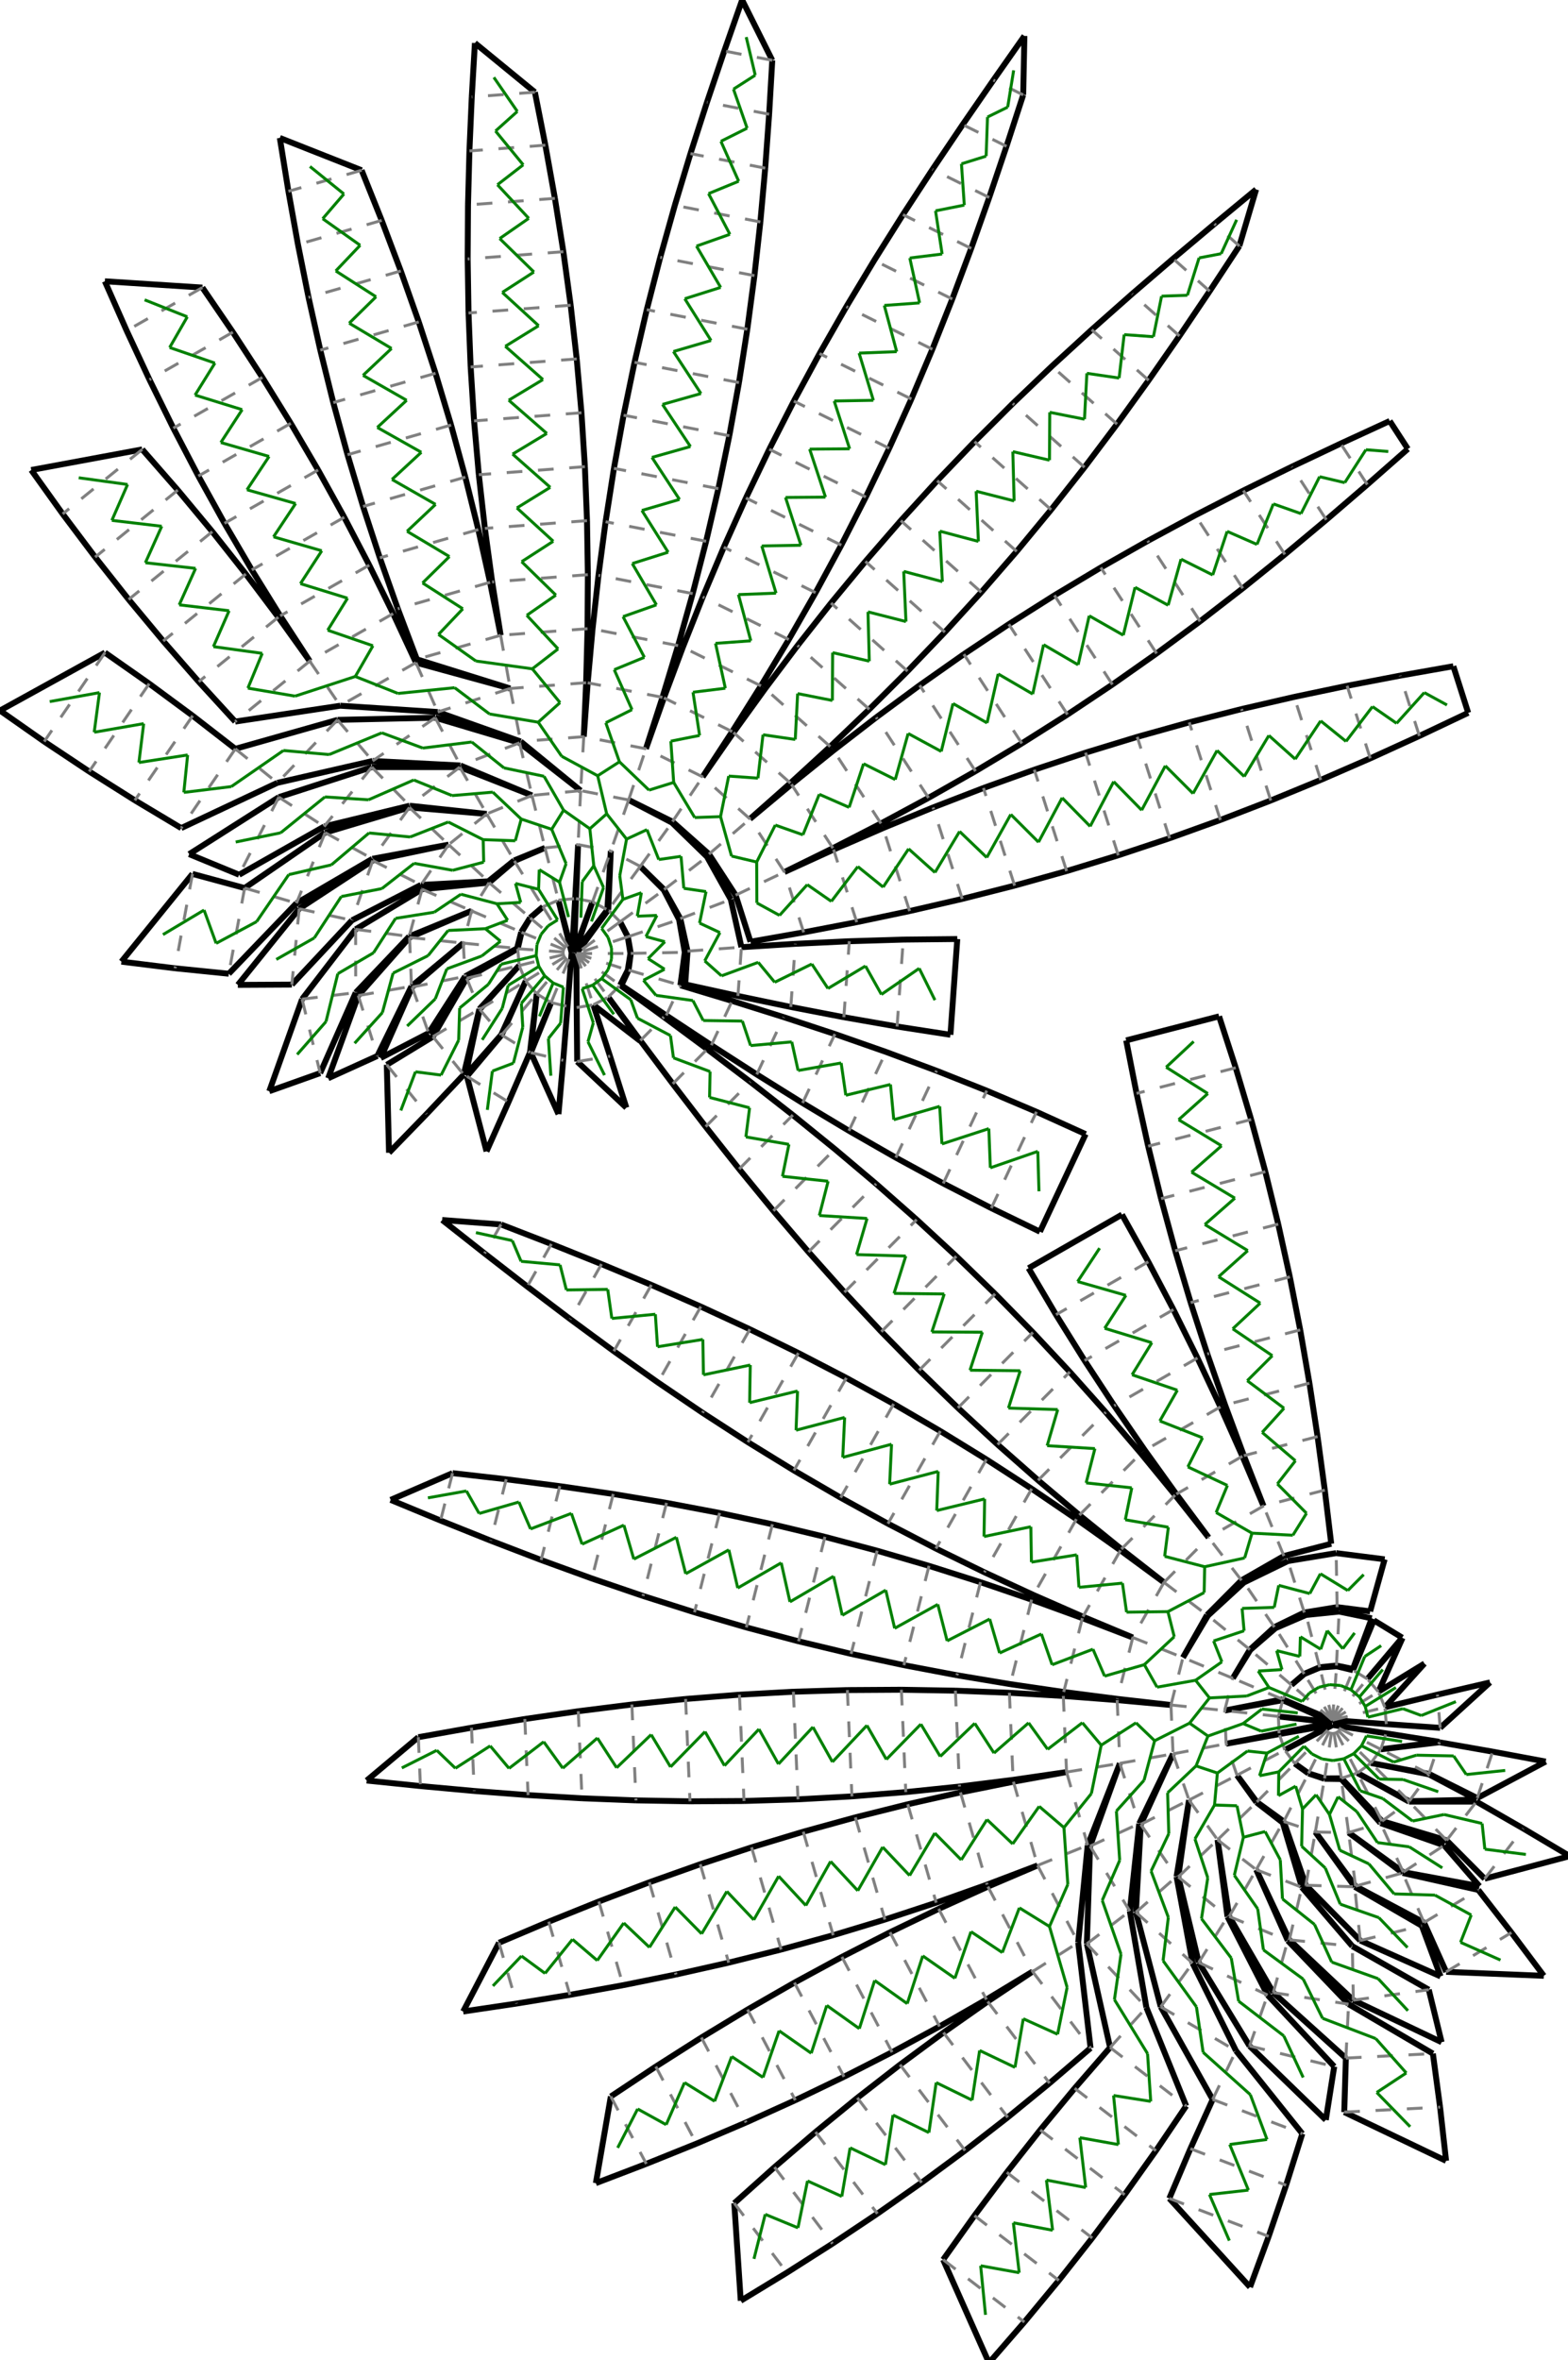<?xml version="1.0"?>
<svg width="911" height="1371" version="1.1" xmlns="http://www.w3.org/2000/svg" >
<defs>
<style type="text/css"><![CDATA[
.m {stroke:rgb(255,0,0);stroke-width:1.714;}
.v {stroke:rgb(0,0,255);stroke-width:1.714;}
.b {stroke:rgb(0,0,0);stroke-width:3.428;fill:white}
.n {stroke:rgb(128,128,128);stroke-width:1.714}
.t {stroke:rgb(0,128,0);stroke-width:1.714;}
.c {stroke:rgb(128,128,128);stroke-width:1.714;stroke-dasharray:9.11, 9.11;}
]]></style>
</defs>
<path fill="none" style="stroke:black;stroke-width:3.428;" d=" M 300.397 550.919 L 302.828 541.437 M 302.828 541.437 L 307.997 533.124 M 298.854 500.1 L 284.178 512.69 M 307.997 533.124 L 315.427 526.751 M 316.636 492.506 L 298.854 500.1 M 334.17 521.946 L 335.88 490.609 M 335.88 490.609 L 334.651 521.969 M 354.861 494.296 L 353.389 528.531 M 352.864 528.505 L 354.861 494.296 M 385.642 516.958 L 371.995 503.258 M 394.537 534.126 L 385.642 516.958 M 360.297 535.467 L 364.8 544.158 M 397.859 553.175 L 394.537 534.126 M 364.8 544.158 L 366.482 553.801 M 395.3 572.341 L 397.859 553.175 M 366.482 553.801 L 365.186 563.504 M 361.033 572.367 L 387.096 589.851 M 365.186 563.504 L 361.033 572.367 M 353.415 579.203 L 372.047 604.457 M 385.679 590.744 L 360.316 572.261 M 291.076 711.265 L 256.908 708.665 M 256.908 708.665 L 281.554 728.094 M 344.71 583.681 L 371.85 604.601 M 371.85 604.601 L 353.415 579.203 M 335.05 585.26 L 335.341 616.642 M 354.424 613.524 L 344.71 583.681 M 320.198 582.375 L 308.405 611.459 M 327.221 615.914 L 329.723 584.631 M 307.915 611.337 L 311.831 577.295 M 311.831 577.295 L 308.18 611.366 M 308.18 611.366 L 320.198 582.375 M 291.223 601.064 L 305.436 569.884 M 305.436 569.884 L 291.465 601.173 M 278.507 586.147 L 301.635 560.863 M 301.635 560.863 L 278.704 586.326 M 270.218 567.149 L 300.397 550.919 M 300.799 551.11 L 271.138 568.27 M 237.725 543.97 L 273.967 529.11 M 273.967 529.11 L 237.957 544.524 M 244.57 514.036 L 283.684 511.96 M 284.178 512.69 L 245.2 516.563 M 283.684 511.96 L 298.739 499.826 M 298.739 499.826 L 316.636 492.506 M 390.407 477.843 L 365.235 464.677 M 410.762 497.66 L 390.407 477.843 M 371.995 503.258 L 385.85 516.747 M 424.599 522.47 L 410.762 497.66 M 385.85 516.747 L 395.269 533.634 M 430.762 550.201 L 424.599 522.47 M 395.269 533.634 L 399.463 552.51 M 398.084 571.797 L 428.735 578.537 M 399.463 552.51 L 398.084 571.797 M 387.096 589.851 L 413.291 607.134 M 425.345 581.41 L 395.3 572.341 M 372.047 604.457 L 390.872 629.568 M 410.9 609.421 L 385.679 590.744 M 281.554 728.094 L 306.349 747.334 M 320.338 722.609 L 291.076 711.265 M 262.923 855.711 L 226.97 871.255 M 226.97 871.255 L 255.968 883.255 M 335.341 616.642 L 363.909 643.44 M 363.909 643.44 L 354.424 613.524 M 243.05 1009.1 L 213.045 1034.28 M 213.045 1034.28 L 244.264 1037.49 M 308.405 611.459 L 324.48 647.178 M 324.48 647.178 L 327.221 615.914 M 291.465 601.173 L 271.284 625.207 M 295.451 640.139 L 307.915 611.337 M 269.411 624.246 L 278.507 586.147 M 278.704 586.326 L 270.491 624.625 M 270.491 624.625 L 291.223 601.064 M 249.052 600.107 L 270.218 567.149 M 271.138 568.27 L 251.525 602.175 M 239.069 572.91 L 269.165 547.841 M 269.165 547.841 L 239.457 573.369 M 204.484 534.599 L 244.57 514.036 M 245.2 516.563 L 206.616 539.823 M 216.372 498.867 L 260.666 490.628 M 260.666 490.628 L 216.569 499.862 M 237.985 468.028 L 282.784 472.801 M 282.784 472.801 L 237.888 469.037 M 267.515 444.658 L 309.077 462.046 M 309.077 462.046 L 267.134 445.598 M 302.495 430.711 L 337.348 459.26 M 337.348 459.26 L 301.861 431.503 M 365.235 464.677 L 390.697 477.274 M 390.697 477.274 L 411.924 496.154 M 411.924 496.154 L 427.403 519.974 M 436.034 547.039 L 466.938 541.577 M 427.403 519.974 L 436.034 547.039 M 428.735 578.537 L 459.461 584.931 M 462.084 548.245 L 430.762 550.201 M 413.291 607.134 L 439.68 624.121 M 455.285 590.816 L 425.345 581.41 M 390.872 629.568 L 409.979 654.464 M 435.91 628.38 L 410.9 609.421 M 306.349 747.334 L 331.358 766.293 M 349.47 734.282 L 320.338 722.609 M 255.968 883.255 L 285.1 894.928 M 294.104 859.267 L 262.923 855.711 M 244.264 1037.49 L 275.518 1040.34 M 273.946 1003.59 L 243.05 1009.1 M 289.924 1128.5 L 269.088 1168.44 M 269.088 1168.44 L 300.131 1163.83 M 271.284 625.207 L 282.663 668.799 M 282.663 668.799 L 295.451 640.139 M 251.525 602.175 L 224.725 618.506 M 247.882 647.081 L 269.411 624.246 M 219.257 613.373 L 239.069 572.91 M 239.457 573.369 L 221.191 614.553 M 221.191 614.553 L 249.052 600.107 M 206.664 576.603 L 237.725 543.97 M 237.957 544.524 L 208.153 578.31 M 172.241 524.65 L 216.372 498.867 M 216.569 499.862 L 173.826 527.886 M 188.323 480.111 L 237.985 468.028 M 237.888 469.037 L 188.916 483.666 M 216.471 442.033 L 267.515 444.658 M 267.134 445.598 L 216.023 445.609 M 254.335 413.596 L 302.495 430.711 M 301.861 431.503 L 252.883 416.894 M 339.17 427.929 L 340.535 396.575 M 375.275 434.942 L 384.881 405.065 M 341.447 396.628 L 339.17 427.929 M 408.241 451.251 L 425.405 424.977 M 385.746 405.357 L 375.275 434.942 M 435.723 475.696 L 459.222 454.894 M 426.162 425.487 L 408.241 451.251 M 455.764 506.536 L 483.927 492.687 M 459.817 455.586 L 435.723 475.696 M 466.938 541.577 L 497.761 535.667 M 484.318 493.512 L 455.764 506.536 M 459.461 584.931 L 490.276 590.878 M 493.432 546.744 L 462.084 548.245 M 439.68 624.121 L 466.313 640.723 M 485.086 600.657 L 455.285 590.816 M 409.979 654.464 L 429.446 679.081 M 460.641 647.702 L 435.91 628.38 M 331.358 766.293 L 356.641 784.887 M 378.429 746.377 L 349.47 734.282 M 285.1 894.928 L 314.399 906.176 M 325.231 863.276 L 294.104 859.267 M 275.518 1040.34 L 306.81 1042.74 M 304.919 998.531 L 273.946 1003.59 M 300.131 1163.83 L 331.104 1158.77 M 318.825 1116.26 L 289.924 1128.5 M 354.882 1217.79 L 346.19 1268.15 M 346.19 1268.15 L 375.501 1256.94 M 224.725 618.506 L 226.023 669.6 M 226.023 669.6 L 247.882 647.081 M 186.015 623.357 L 206.664 576.603 M 208.153 578.31 L 190.677 626.34 M 190.677 626.34 L 219.257 613.373 M 169.57 571.928 L 204.484 534.599 M 206.616 539.823 L 175.508 580.377 M 138.922 508.118 L 188.323 480.111 M 188.916 483.666 L 142.12 515.837 M 161.124 454.74 L 216.471 442.033 M 216.023 445.609 L 161.981 463.051 M 197.665 409.942 L 254.335 413.596 M 252.883 416.894 L 196.109 418.151 M 242.213 382.985 L 296.416 399.922 M 296.416 399.922 L 241.654 384.889 M 340.535 396.575 L 341.353 365.202 M 384.881 405.065 L 393.964 375.025 M 344.27 365.372 L 341.447 396.628 M 425.405 424.977 L 442.107 398.407 M 396.732 375.959 L 385.746 405.357 M 459.222 454.894 L 482.354 433.685 M 444.529 400.04 L 426.162 425.487 M 483.927 492.687 L 511.843 478.348 M 484.259 435.9 L 459.817 455.586 M 497.761 535.667 L 528.475 529.219 M 513.094 480.989 L 484.318 493.512 M 490.276 590.878 L 521.19 596.285 M 524.801 545.791 L 493.432 546.744 M 466.313 640.723 L 493.232 656.857 M 514.711 611.016 L 485.086 600.657 M 429.446 679.081 L 449.34 703.354 M 485.03 667.452 L 460.641 647.702 M 356.641 784.887 L 382.244 803.037 M 407.173 758.977 L 378.429 746.377 M 314.399 906.176 L 343.89 916.911 M 356.283 867.828 L 325.231 863.276 M 306.81 1042.74 L 338.139 1044.59 M 335.976 994.012 L 304.919 998.531 M 331.104 1158.77 L 361.984 1153.17 M 347.935 1104.53 L 318.825 1116.26 M 375.501 1256.94 L 404.611 1245.21 M 381.02 1200.42 L 354.882 1217.79 M 426.609 1279.79 L 430.371 1336.45 M 430.371 1336.45 L 457.181 1320.14 M 175.508 580.377 L 156.444 633.869 M 156.444 633.869 L 186.015 623.357 M 132.915 565.616 L 172.241 524.65 M 138.187 572.098 L 169.57 571.928 M 173.826 527.886 L 138.187 572.098 M 105.293 481.014 L 161.124 454.74 M 161.981 463.051 L 109.908 496.155 M 109.908 496.155 L 138.922 508.118 M 136.652 419.15 L 197.665 409.942 M 196.109 418.151 L 136.744 434.978 M 241.654 384.889 L 228.403 356.44 M 290.875 369.032 L 284.719 338.258 M 231.125 353.625 L 242.213 382.985 M 341.353 365.202 L 341.545 333.82 M 285.951 338.037 L 290.875 369.032 M 393.964 375.025 L 402.447 344.809 M 347.716 334.178 L 344.27 365.372 M 442.107 398.407 L 458.276 371.509 M 408.303 346.786 L 396.732 375.959 M 482.354 433.685 L 505.059 412.019 M 463.401 374.964 L 444.529 400.04 M 511.843 478.348 L 539.468 463.456 M 509.089 416.706 L 484.259 435.9 M 528.475 529.219 L 559.054 522.16 M 542.115 469.042 L 513.094 480.989 M 552.206 601.076 L 556.183 545.464 M 521.19 596.285 L 552.206 601.076 M 556.183 545.464 L 524.801 545.791 M 493.232 656.857 L 520.467 672.451 M 544.123 621.965 L 514.711 611.016 M 449.34 703.354 L 469.714 727.225 M 509.022 687.685 L 485.03 667.452 M 382.244 803.037 L 408.204 820.672 M 435.659 772.147 L 407.173 758.977 M 343.89 916.911 L 373.589 927.055 M 387.238 872.998 L 356.283 867.828 M 338.139 1044.59 L 369.499 1045.81 M 367.116 990.112 L 335.976 994.012 M 361.984 1153.17 L 392.746 1146.95 M 377.273 1093.39 L 347.935 1104.53 M 404.611 1245.21 L 433.481 1232.9 M 407.5 1183.57 L 381.02 1200.42 M 457.181 1320.14 L 483.661 1303.29 M 449.99 1258.85 L 426.609 1279.79 M 142.12 515.837 L 111.83 507.627 M 101.691 562.451 L 132.915 565.616 M 136.744 434.978 L 111.937 415.755 M 78.366 464.893 L 105.293 481.014 M 179.956 384.032 L 161.683 358.517 M 115.461 396.001 L 136.652 419.15 M 228.403 356.44 L 214.532 328.288 M 162.82 357.74 L 179.956 384.032 M 284.719 338.258 L 277.89 307.626 M 220.684 324.03 L 231.125 353.625 M 341.545 333.82 L 341.049 302.44 M 281.708 306.941 L 285.951 338.037 M 402.447 344.809 L 410.264 314.415 M 351.845 303.067 L 347.716 334.178 M 458.276 371.509 L 473.851 344.263 M 420.51 317.874 L 408.303 346.786 M 505.059 412.019 L 527.284 389.86 M 482.817 350.308 L 463.401 374.964 M 539.468 463.456 L 566.76 447.961 M 534.333 398.061 L 509.089 416.706 M 559.054 522.16 L 589.471 514.432 M 571.391 457.734 L 542.115 469.042 M 654.305 604.349 L 660.335 635.148 M 708.281 590.381 L 654.305 604.349 M 717.948 620.238 L 708.281 590.381 M 520.467 672.451 L 548.038 687.444 M 573.288 633.555 L 544.123 621.965 M 469.714 727.225 L 490.607 750.644 M 532.563 708.439 L 509.022 687.685 M 408.204 820.672 L 434.545 837.734 M 463.85 785.938 L 435.659 772.147 M 373.589 927.055 L 403.503 936.546 M 418.072 878.845 L 387.238 872.998 M 369.499 1045.81 L 400.878 1046.35 M 398.334 986.896 L 367.116 990.112 M 392.746 1146.95 L 423.364 1140.06 M 406.848 1082.89 L 377.273 1093.39 M 433.481 1232.9 L 462.074 1219.97 M 434.342 1167.31 L 407.5 1183.57 M 483.661 1303.29 L 509.765 1285.87 M 473.824 1238.44 L 449.99 1258.85 M 574.594 1372.53 L 595.163 1348.83 M 547.961 1312.59 L 574.594 1372.53 M 70.544 558.602 L 101.691 562.451 M 111.83 507.627 L 70.544 558.602 M 111.937 415.755 L 86.687 397.116 M 51.823 448.148 L 78.366 464.893 M 161.683 358.517 L 142.819 333.436 M 94.816 372.364 L 115.461 396.001 M 214.532 328.288 L 200.006 300.468 M 146.302 331.055 L 162.82 357.74 M 277.89 307.626 L 270.347 277.162 M 210.938 294.198 L 220.684 324.03 M 341.049 302.44 L 339.819 271.08 M 278.193 275.755 L 281.708 306.941 M 410.264 314.415 L 417.369 283.846 M 356.7 272.061 L 351.845 303.067 M 473.851 344.263 L 488.785 316.66 M 433.39 289.255 L 420.51 317.874 M 527.284 389.86 L 548.984 367.188 M 502.805 326.112 L 482.817 350.308 M 566.76 447.961 L 593.683 431.833 M 560.006 380.01 L 534.333 398.061 M 589.471 514.432 L 619.7 505.995 M 600.923 447.113 L 571.391 457.734 M 660.335 635.148 L 667.082 665.797 M 726.915 650.314 L 717.948 620.238 M 548.038 687.444 L 575.952 701.789 M 602.174 645.824 L 573.288 633.555 M 490.607 750.644 L 512.041 773.568 M 555.613 729.737 L 532.563 708.439 M 434.545 837.734 L 461.277 854.175 M 491.711 800.384 L 463.85 785.938 M 403.503 936.546 L 433.631 945.335 M 448.761 885.412 L 418.072 878.845 M 400.878 1046.35 L 432.261 1046.16 M 429.62 984.411 L 398.334 986.896 M 423.364 1140.06 L 453.813 1132.46 M 436.661 1073.08 L 406.848 1082.89 M 462.074 1219.97 L 490.358 1206.36 M 461.557 1151.68 L 434.342 1167.31 M 509.765 1285.87 L 535.454 1267.84 M 498.129 1218.58 L 473.824 1238.44 M 595.163 1348.83 L 615.172 1324.65 M 566.152 1287.01 L 547.961 1312.59 M 86.687 397.116 L 60.992 379.096 M 25.694 430.764 L 51.823 448.148 M 142.819 333.436 L 123.352 308.819 M 74.751 348.232 L 94.816 372.364 M 200.006 300.468 L 184.81 273.009 M 130.437 303.977 L 146.302 331.055 M 270.347 277.162 L 262.067 246.89 M 201.918 264.138 L 210.938 294.198 M 339.819 271.08 L 337.83 239.76 M 275.435 244.493 L 278.193 275.755 M 417.369 283.846 L 423.731 253.114 M 362.305 241.182 L 356.7 272.061 M 488.785 316.66 L 503.045 288.703 M 446.96 260.957 L 433.39 289.255 M 548.984 367.188 L 570.128 343.996 M 523.374 302.409 L 502.805 326.112 M 593.683 431.833 L 620.206 415.056 M 586.11 362.588 L 560.006 380.01 M 619.7 505.995 L 649.715 496.828 M 630.703 437.212 L 600.923 447.113 M 667.082 665.797 L 674.571 696.274 M 735.15 680.598 L 726.915 650.314 M 604.205 715.452 L 630.754 658.79 M 575.952 701.789 L 604.205 715.452 M 630.754 658.79 L 602.174 645.824 M 512.041 773.568 L 534.025 795.965 M 578.14 751.588 L 555.613 729.737 M 461.277 854.175 L 488.4 869.964 M 519.213 815.502 L 491.711 800.384 M 433.631 945.335 L 463.963 953.391 M 479.281 892.721 L 448.761 885.412 M 432.261 1046.16 L 463.63 1045.2 M 460.956 982.685 L 429.62 984.411 M 453.813 1132.46 L 484.068 1124.12 M 466.702 1064 L 436.661 1073.08 M 490.358 1206.36 L 518.303 1192.08 M 489.144 1136.72 L 461.557 1151.68 M 535.454 1267.84 L 560.699 1249.2 M 522.909 1199.32 L 498.129 1218.58 M 615.172 1324.65 L 634.589 1300 M 584.958 1261.89 L 566.152 1287.01 M 60.992 379.096 L 0 412.743 M 0 412.743 L 25.694 430.764 M 679.36 1277.02 L 726.264 1328.52 M 726.264 1328.52 L 737.098 1299.07 M 55.284 323.616 L 74.751 348.232 M 123.352 308.819 L 103.287 284.688 M 115.241 276.518 L 130.437 303.977 M 184.81 273.009 L 168.944 245.931 M 193.638 233.867 L 201.918 264.138 M 262.067 246.89 L 253.047 216.831 M 273.446 213.172 L 275.435 244.493 M 337.83 239.76 L 335.072 208.497 M 368.667 210.451 L 362.305 241.182 M 423.731 253.114 L 429.337 222.235 M 461.22 233 L 446.96 260.957 M 503.045 288.703 L 516.615 260.405 M 544.518 279.217 L 523.374 302.409 M 570.128 343.996 L 590.697 320.292 M 612.633 345.811 L 586.11 362.588 M 620.206 415.056 L 646.309 397.634 M 660.718 428.045 L 630.703 437.212 M 649.715 496.828 L 679.495 486.927 M 742.639 711.075 L 735.15 680.598 M 674.571 696.274 L 682.806 726.558 M 651.868 705.527 L 597.59 736.662 M 667.148 732.94 L 651.868 705.527 M 597.59 736.662 L 613.538 763.691 M 600.124 773.986 L 578.14 751.588 M 534.025 795.965 L 556.552 817.816 M 546.336 831.291 L 519.213 815.502 M 488.4 869.964 L 515.902 885.081 M 509.613 900.777 L 479.281 892.721 M 463.963 953.391 L 494.483 960.7 M 492.325 981.729 L 460.956 982.685 M 463.63 1045.2 L 494.966 1043.48 M 496.958 1055.67 L 466.702 1064 M 484.068 1124.12 L 514.11 1115.04 M 517.089 1122.43 L 489.144 1136.72 M 518.303 1192.08 L 545.889 1177.12 M 548.153 1180.68 L 522.909 1199.32 M 560.699 1249.2 L 585.478 1229.94 M 604.375 1237.23 L 584.958 1261.89 M 634.589 1300 L 653.395 1274.87 M 691.618 1248.13 L 679.36 1277.02 M 737.098 1299.07 L 747.215 1269.36 M 36.42 298.534 L 55.284 323.616 M 103.287 284.688 L 82.642 261.05 M 100.715 248.698 L 115.241 276.518 M 168.944 245.931 L 152.427 219.246 M 186.095 203.403 L 193.638 233.867 M 253.047 216.831 L 243.301 186.999 M 272.216 181.813 L 273.446 213.172 M 335.072 208.497 L 331.557 177.311 M 375.772 179.882 L 368.667 210.451 M 429.337 222.235 L 434.192 191.229 M 476.154 205.398 L 461.22 233 M 516.615 260.405 L 529.495 231.786 M 566.218 256.545 L 544.518 279.217 M 590.697 320.292 L 610.684 296.097 M 639.555 329.683 L 612.633 345.811 M 646.309 397.634 L 671.983 379.584 M 690.947 419.608 L 660.718 428.045 M 679.495 486.927 L 709.027 476.306 M 749.386 741.724 L 742.639 711.075 M 682.806 726.558 L 691.773 756.634 M 681.759 760.715 L 667.148 732.94 M 613.538 763.691 L 630.137 790.326 M 621.558 796.91 L 600.124 773.986 M 556.552 817.816 L 579.602 839.115 M 573.069 847.732 L 546.336 831.291 M 515.902 885.081 L 543.763 899.528 M 539.741 909.566 L 509.613 900.777 M 494.483 960.7 L 525.172 967.267 M 523.708 981.534 L 492.325 981.729 M 494.966 1043.48 L 526.251 1040.99 M 527.407 1048.06 L 496.958 1055.67 M 514.11 1115.04 L 543.923 1105.24 M 545.372 1108.83 L 517.089 1122.43 M 545.889 1177.12 L 573.104 1161.49 M 573.843 1162.65 L 548.153 1180.68 M 585.478 1229.94 L 609.783 1210.08 M 624.385 1213.05 L 604.375 1237.23 M 653.395 1274.87 L 671.587 1249.3 M 704.548 1219.54 L 691.618 1248.13 M 747.215 1269.36 L 756.634 1239.42 M 82.642 261.05 L 18.147 273.019 M 18.147 273.019 L 36.42 298.534 M 780.999 1226.88 L 840.174 1255.19 M 840.174 1255.19 L 836.678 1224 M 86.843 220.546 L 100.715 248.698 M 152.427 219.246 L 135.29 192.953 M 179.266 172.771 L 186.095 203.403 M 243.301 186.999 L 232.86 157.403 M 271.72 150.433 L 272.216 181.813 M 331.557 177.311 L 327.314 146.216 M 383.59 149.487 L 375.772 179.882 M 434.192 191.229 L 438.321 160.118 M 491.729 178.152 L 476.154 205.398 M 529.495 231.786 L 541.702 202.874 M 588.442 234.386 L 566.218 256.545 M 610.684 296.097 L 630.101 271.44 M 666.847 314.188 L 639.555 329.683 M 671.983 379.584 L 697.227 360.938 M 721.364 411.88 L 690.947 419.608 M 709.027 476.306 L 738.303 464.998 M 755.416 772.523 L 749.386 741.724 M 691.773 756.634 L 701.44 786.491 M 695.716 788.824 L 681.759 760.715 M 630.137 790.326 L 647.354 816.565 M 642.451 820.328 L 621.558 796.91 M 579.602 839.115 L 603.143 859.869 M 599.409 864.794 L 573.069 847.732 M 543.763 899.528 L 571.954 913.319 M 569.655 919.057 L 539.741 909.566 M 525.172 967.267 L 556.006 973.114 M 555.087 982.072 L 523.708 981.534 M 526.251 1040.99 L 557.469 1037.77 M 558.025 1041.17 L 527.407 1048.06 M 543.923 1105.24 L 573.498 1094.74 M 573.966 1095.9 L 545.372 1108.83 M 573.104 1161.49 L 599.947 1145.23 M 599.947 1145.23 L 573.843 1162.65 M 609.783 1210.08 L 633.618 1189.67 M 644.954 1189.35 L 624.385 1213.05 M 671.587 1249.3 L 689.175 1223.3 M 756.634 1239.42 L 718.102 1191.23 M 725.987 1188.47 L 770.287 1231.42 M 770.287 1231.42 L 775.179 1200.42 M 781.943 1195.51 L 780.999 1226.88 M 836.678 1224 L 832.499 1192.89 M 73.593 192.097 L 86.843 220.546 M 135.29 192.953 L 117.581 167.044 M 173.11 141.997 L 179.266 172.771 M 232.86 157.403 L 221.772 128.043 M 271.912 119.05 L 271.72 150.433 M 327.314 146.216 L 322.39 115.221 M 392.072 119.272 L 383.59 149.487 M 438.321 160.118 L 441.767 128.924 M 507.898 151.254 L 491.729 178.152 M 541.702 202.874 L 553.272 173.701 M 611.147 212.72 L 588.442 234.386 M 630.101 271.44 L 648.972 246.364 M 694.472 299.296 L 666.847 314.188 M 697.227 360.938 L 722.057 341.744 M 751.943 404.821 L 721.364 411.88 M 738.303 464.998 L 767.324 453.051 M 760.769 803.447 L 755.416 772.523 M 701.44 786.491 L 711.76 816.13 M 709.055 817.232 L 695.716 788.824 M 647.354 816.565 L 665.142 842.421 M 662.825 844.2 L 642.451 820.328 M 603.143 859.869 L 627.135 880.101 M 625.369 882.429 L 599.409 864.794 M 571.954 913.319 L 600.441 926.489 M 599.354 929.201 L 569.655 919.057 M 556.006 973.114 L 586.961 978.284 M 586.446 983.298 L 555.087 982.072 M 557.469 1037.77 L 588.61 1033.88 M 588.787 1034.96 L 558.025 1041.17 M 573.498 1094.74 L 602.836 1083.59 M 602.836 1083.59 L 573.966 1095.9 M 633.618 1189.67 L 626.426 1128.38 M 631.445 1129.14 L 644.954 1189.35 M 689.175 1223.3 L 666.037 1166.1 M 674.384 1165.71 L 704.548 1219.54 M 775.179 1200.42 L 736.456 1158.88 M 739.775 1157.48 L 781.943 1195.51 M 832.499 1192.89 L 783.513 1164.17 M 786.292 1161.87 L 837.577 1186.26 M 837.577 1186.26 L 830.116 1155.78 M 117.581 167.044 L 60.911 163.39 M 60.911 163.39 L 73.593 192.097 M 840.211 1145.4 L 896.951 1147.71 M 896.951 1147.71 L 878.132 1122.6 M 167.569 111.106 L 173.11 141.997 M 221.772 128.043 L 210.102 98.91 M 272.73 87.677 L 271.912 119.05 M 322.39 115.221 L 316.849 84.33 M 401.155 89.231 L 392.072 119.272 M 441.767 128.924 L 444.59 97.668 M 524.6 124.683 L 507.898 151.254 M 553.272 173.701 L 564.259 144.303 M 634.28 191.511 L 611.147 212.72 M 648.972 246.364 L 667.34 220.917 M 722.389 284.957 L 694.472 299.296 M 722.057 341.744 L 746.499 322.058 M 782.658 398.373 L 751.943 404.821 M 767.324 453.051 L 796.1 440.528 M 765.504 834.471 L 760.769 803.447 M 711.76 816.13 L 722.669 845.556 M 721.823 845.901 L 709.055 817.232 M 665.142 842.421 L 683.443 867.917 M 682.719 868.472 L 662.825 844.2 M 627.135 880.101 L 651.524 899.851 M 650.973 900.579 L 625.369 882.429 M 600.441 926.489 L 629.184 939.089 M 628.845 939.936 L 599.354 929.201 M 586.961 978.284 L 618.013 982.836 M 617.775 985.149 L 586.446 983.298 M 588.61 1033.88 L 619.666 1029.36 M 619.666 1029.36 L 588.787 1034.96 M 626.426 1128.38 L 631.946 1071.86 M 633.337 1072.39 L 631.445 1129.14 M 666.037 1166.1 L 656.418 1110.14 M 659.964 1110.78 L 674.384 1165.71 M 718.102 1191.23 L 692.878 1140.35 M 696.46 1139.96 L 725.987 1188.47 M 783.513 1164.17 L 748.178 1127.24 M 749.1 1126.82 L 786.292 1161.87 M 830.116 1155.78 L 785.695 1130.5 M 790.28 1127.21 L 836.954 1148.04 M 836.954 1148.04 L 826.042 1118.61 M 827.355 1116.77 L 840.211 1145.4 M 878.132 1122.6 L 858.877 1097.82 M 210.102 98.91 L 162.569 80.124 M 162.569 80.124 L 167.569 111.106 M 862.598 1091.3 L 911.991 1078.17 M 911.991 1078.17 L 885.007 1062.14 M 274.095 56.323 L 272.73 87.677 M 316.849 84.33 L 310.77 53.541 M 410.762 59.354 L 401.155 89.231 M 444.59 97.668 L 446.867 66.367 M 541.764 98.409 L 524.6 124.683 M 564.259 144.303 L 574.73 114.718 M 657.779 170.709 L 634.28 191.511 M 667.34 220.917 L 685.26 195.153 M 750.552 271.108 L 722.389 284.957 M 746.499 322.058 L 770.593 301.948 M 813.48 392.462 L 782.658 398.373 M 796.1 440.528 L 824.654 427.504 M 769.697 865.574 L 765.504 834.471 M 722.669 845.556 L 734.09 874.788 M 734.09 874.788 L 721.823 845.901 M 683.443 867.917 L 702.186 893.089 M 702.186 893.089 L 682.719 868.472 M 651.524 899.851 L 676.255 919.173 M 676.255 919.173 L 650.973 900.579 M 629.184 939.089 L 658.144 951.184 M 658.144 951.184 L 628.845 939.936 M 618.013 982.836 L 649.14 986.845 M 649.067 987.548 L 617.775 985.149 M 631.946 1071.86 L 650.639 1024.29 M 650.639 1024.29 L 633.337 1072.39 M 656.418 1110.14 L 661.87 1059.32 M 662.787 1059.75 L 659.964 1110.78 M 692.878 1140.35 L 683.566 1090.1 M 684.569 1090.25 L 696.46 1139.96 M 736.456 1158.88 L 713.16 1113.39 M 714.164 1113.25 L 739.775 1157.48 M 785.695 1130.5 L 756.377 1096.29 M 758.688 1095.09 L 790.28 1127.21 M 826.042 1118.61 L 787.082 1095.99 M 787.567 1095.63 L 827.355 1116.77 M 858.877 1097.82 L 814.917 1087.95 M 815.273 1087.47 L 859.575 1095.66 M 859.575 1095.66 L 839.048 1071.92 M 840.485 1069.03 L 862.598 1091.3 M 885.007 1062.14 L 857.794 1046.51 M 310.77 53.541 L 275.917 24.992 M 275.917 24.992 L 274.095 56.323 M 858.293 1044.46 L 898.046 1023.26 M 898.046 1023.26 L 867.199 1017.49 M 420.802 29.619 L 410.762 59.354 M 446.867 66.367 L 448.688 35.036 M 559.307 72.387 L 541.764 98.409 M 574.73 114.718 L 584.77 84.984 M 681.578 150.251 L 657.779 170.709 M 685.26 195.153 L 702.804 169.131 M 778.913 257.67 L 750.552 271.108 M 770.593 301.948 L 794.392 281.491 M 844.384 387 L 813.48 392.462 M 853.015 414.066 L 844.384 387 M 824.654 427.504 L 853.015 414.066 M 773.436 896.734 L 769.697 865.574 M 745.934 903.851 L 773.436 896.734 M 721.293 917.986 L 745.934 903.851 M 701.265 938.132 L 721.293 917.986 M 687.276 962.857 L 701.265 938.132 M 649.14 986.845 L 680.321 990.401 M 680.321 990.401 L 649.067 987.548 M 661.87 1059.32 L 681.535 1018.78 M 681.535 1018.78 L 662.787 1059.75 M 683.566 1090.1 L 690.816 1045.63 M 690.816 1045.63 L 684.569 1090.25 M 713.16 1113.39 L 707.389 1068.7 M 707.389 1068.7 L 714.164 1113.25 M 748.178 1127.24 L 729.868 1086.07 M 729.868 1086.07 L 749.1 1126.82 M 787.082 1095.99 L 764.205 1064.19 M 764.205 1064.19 L 787.567 1095.63 M 814.917 1087.95 L 783.539 1064.51 M 783.539 1064.51 L 815.273 1087.47 M 839.048 1071.92 L 802.073 1059 M 802.95 1057.84 L 840.485 1069.03 M 857.794 1046.51 L 818.624 1046.52 M 818.752 1046.28 L 857.911 1045.37 M 857.911 1045.37 L 830.176 1030.68 M 830.226 1030.42 L 858.293 1044.46 M 867.199 1017.49 L 836.288 1012.06 M 448.688 35.036 L 431.175 0 M 431.175 0 L 420.802 29.619 M 836.741 1003.66 L 865.699 977.282 M 865.699 977.282 L 835.131 984.388 M 577.143 46.564 L 559.307 72.387 M 584.77 84.984 L 594.474 55.138 M 705.606 130.062 L 681.578 150.251 M 702.804 169.131 L 720.054 142.913 M 807.423 244.552 L 778.913 257.67 M 817.96 260.766 L 807.423 244.552 M 794.392 281.491 L 817.96 260.766 M 804.481 905.767 L 776.302 902.173 M 796.053 935.998 L 804.481 905.767 M 776.872 933.551 L 796.053 935.998 M 776.302 902.173 L 748.271 906.789 M 757.792 936.693 L 776.872 933.551 M 748.271 906.789 L 722.732 919.228 M 740.408 945.161 L 757.792 936.693 M 722.732 919.228 L 701.818 938.453 M 726.173 958.246 L 740.408 945.161 M 701.818 938.453 L 687.276 962.857 M 716.274 974.857 L 726.173 958.246 M 729.965 1046.9 L 718.684 1031.2 M 745.266 1058.73 L 729.965 1046.9 M 756.377 1096.29 L 745.266 1058.73 M 745.861 1058.08 L 758.688 1095.09 M 779.273 1033.42 L 769.485 1033.26 M 802.073 1059 L 779.273 1033.42 M 779.365 1032.98 L 802.95 1057.84 M 818.624 1046.52 L 788.656 1029.9 M 788.656 1029.9 L 818.752 1046.28 M 830.176 1030.68 L 796.546 1024.11 M 796.546 1024.11 L 830.226 1030.42 M 836.288 1012.06 L 802.268 1016.16 M 802.268 1016.16 L 836.255 1011.79 M 836.255 1011.79 L 805.264 1006.85 M 805.433 1001.48 L 836.741 1003.66 M 835.131 984.388 L 804.618 991.729 M 594.474 55.138 L 595.176 20.878 M 595.176 20.878 L 577.143 46.564 M 804.618 991.729 L 827.604 966.316 M 827.604 966.316 L 800.837 982.701 M 720.054 142.913 L 729.788 110.058 M 729.788 110.058 L 705.606 130.062 M 800.837 982.701 L 814.875 951.441 M 814.875 951.441 L 794.458 975.276 M 814.689 951.283 L 798.183 941.212 M 794.458 975.276 L 814.689 951.283 M 798.183 941.212 L 786.102 970.177 M 796.985 940.042 L 778.048 936.133 M 786.039 969.455 L 796.985 940.042 M 776.452 967.476 L 786.039 969.455 M 778.048 936.133 L 758.812 938.099 M 766.714 968.471 L 776.452 967.476 M 758.812 938.099 L 741.057 945.757 M 757.726 972.348 L 766.714 968.471 M 741.057 945.757 L 726.426 958.4 M 750.32 978.748 L 757.726 972.348 M 726.426 958.4 L 716.274 974.857 M 711.541 993.605 L 745.18 987.079 M 745.277 987.596 L 711.541 993.605 M 712.367 1012.92 L 743.153 1006.83 M 743.243 1007.3 L 712.367 1012.92 M 718.684 1031.2 L 730.204 1046.73 M 730.204 1046.73 L 745.861 1058.08 M 760.199 1030.16 L 752.273 1024.42 M 769.485 1033.26 L 760.199 1030.16 M 303.008 541.574 L 300.799 551.11 M 308.047 533.182 L 303.008 541.574 M 315.427 526.751 L 308.047 533.182 M 332.103 553.337 L 324.429 522.906 M 332.34 553.277 L 334.17 521.946 M 324.429 522.906 L 332.34 553.277 M 333.545 553.333 L 344.261 523.836 M 334.651 521.969 L 333.545 553.333 M 333.775 553.416 L 352.864 528.505 M 344.261 523.836 L 333.775 553.416 M 353.389 528.531 L 334.881 553.877 M 364.733 544.193 L 360.297 535.467 M 366.264 553.861 L 364.733 544.193 M 364.742 563.53 L 366.264 553.861 M 360.316 572.261 L 364.742 563.53 M 334.881 553.877 L 335.05 585.26 M 329.723 584.631 L 332.103 553.337 M 769.577 1033.05 L 779.365 1032.98 M 805.264 1006.85 L 774.254 1002.02 M 774.134 999.189 L 805.433 1001.48 M 786.102 970.177 L 776.581 967.901 M 776.581 967.901 L 766.823 968.669 M 766.823 968.669 L 757.776 972.406 M 757.776 972.406 L 750.32 978.748 M 745.18 987.079 L 774.134 999.189 M 742.735 997.049 L 773.942 1000.37 M 773.942 1000.37 L 745.277 987.596 M 743.153 1006.83 L 773.915 1000.61 M 773.915 1000.61 L 742.735 997.049 M 746.441 1016.55 L 774.141 1001.8 M 774.141 1001.8 L 743.243 1007.3 M 774.254 1002.02 L 746.441 1016.55 M 752.273 1024.42 L 760.243 1030.1 M 760.243 1030.1 L 769.577 1033.05" />
<path fill="none" class="c" d=" M 364.733 544.193 L 334.881 553.877 M 334.881 553.877 L 366.264 553.861 M 334.881 553.877 L 364.742 563.53 M 334.881 553.877 L 360.316 572.261 M 353.415 579.203 L 360.316 572.261 M 334.881 553.877 L 353.415 579.203 M 344.71 583.681 L 353.415 579.203 M 334.881 553.877 L 344.71 583.681 M 335.05 585.26 L 344.71 583.681 M 360.297 535.467 L 334.881 553.877 M 360.297 535.467 L 353.389 528.531 M 372.047 604.457 L 385.679 590.744 M 335.341 616.642 L 354.424 613.524 M 371.995 503.258 L 353.389 528.531 M 371.995 503.258 L 354.861 494.296 M 390.872 629.568 L 410.9 609.421 M 360.297 535.467 L 385.642 516.958 M 365.235 464.677 L 354.861 494.296 M 365.235 464.677 L 337.348 459.26 M 371.995 503.258 L 390.407 477.843 M 339.17 427.929 L 337.348 459.26 M 409.979 654.464 L 435.91 628.38 M 364.8 544.158 L 394.537 534.126 M 337.348 459.26 L 335.88 490.609 M 337.348 459.26 L 309.077 462.046 M 335.88 490.609 L 354.861 494.296 M 385.85 516.747 L 410.762 497.66 M 339.17 427.929 L 302.495 430.711 M 301.861 431.503 L 309.077 462.046 M 365.235 464.677 L 375.275 434.942 M 375.275 434.942 L 339.17 427.929 M 296.416 399.922 L 302.495 430.711 M 429.446 679.081 L 460.641 647.702 M 316.636 492.506 L 335.88 490.609 M 324.429 522.906 L 334.17 521.946 M 344.261 523.836 L 354.861 494.296 M 334.651 521.969 L 344.261 523.836 M 344.261 523.836 L 352.864 528.505 M 366.482 553.801 L 397.859 553.175 M 309.077 462.046 L 316.636 492.506 M 395.269 533.634 L 424.599 522.47 M 301.861 431.503 L 267.515 444.658 M 390.697 477.274 L 408.241 451.251 M 408.241 451.251 L 375.275 434.942 M 296.416 399.922 L 254.335 413.596 M 252.883 416.894 L 267.515 444.658 M 340.535 396.575 L 296.416 399.922 M 384.881 405.065 L 341.447 396.628 M 241.654 384.889 L 254.335 413.596 M 290.875 369.032 L 296.416 399.922 M 449.34 703.354 L 485.03 667.452 M 316.636 492.506 L 324.429 522.906 M 315.427 526.751 L 324.429 522.906 M 365.186 563.504 L 395.3 572.341 M 309.077 462.046 L 282.784 472.801 M 282.784 472.801 L 298.739 499.826 M 399.463 552.51 L 430.762 550.201 M 267.134 445.598 L 282.784 472.801 M 411.924 496.154 L 435.723 475.696 M 435.723 475.696 L 408.241 451.251 M 252.883 416.894 L 216.471 442.033 M 425.405 424.977 L 385.746 405.357 M 241.654 384.889 L 197.665 409.942 M 196.109 418.151 L 216.471 442.033 M 290.875 369.032 L 242.213 382.985 M 341.353 365.202 L 290.875 369.032 M 393.964 375.025 L 344.27 365.372 M 179.956 384.032 L 197.665 409.942 M 469.714 727.225 L 509.022 687.685 M 315.427 526.751 L 332.103 553.337 M 298.854 500.1 L 315.427 526.751 M 387.096 589.851 L 395.3 572.341 M 282.784 472.801 L 260.666 490.628 M 260.666 490.628 L 283.684 511.96 M 428.735 578.537 L 430.762 550.201 M 267.134 445.598 L 237.985 468.028 M 237.888 469.037 L 260.666 490.628 M 427.403 519.974 L 455.764 506.536 M 455.764 506.536 L 435.723 475.696 M 216.023 445.609 L 237.985 468.028 M 459.222 454.894 L 426.162 425.487 M 196.109 418.151 L 161.124 454.74 M 442.107 398.407 L 396.732 375.959 M 179.956 384.032 L 136.652 419.15 M 136.744 434.978 L 161.124 454.74 M 228.403 356.44 L 179.956 384.032 M 284.719 338.258 L 231.125 353.625 M 341.545 333.82 L 285.951 338.037 M 402.447 344.809 L 347.716 334.178 M 490.607 750.644 L 532.563 708.439 M 308.047 533.182 L 332.103 553.337 M 284.178 512.69 L 307.997 533.124 M 284.178 512.69 L 273.967 529.11 M 260.666 490.628 L 244.57 514.036 M 245.2 516.563 L 273.967 529.11 M 413.291 607.134 L 425.345 581.41 M 237.888 469.037 L 216.372 498.867 M 216.569 499.862 L 244.57 514.036 M 466.938 541.577 L 455.764 506.536 M 459.461 584.931 L 462.084 548.245 M 216.023 445.609 L 188.323 480.111 M 188.916 483.666 L 216.372 498.867 M 483.927 492.687 L 459.817 455.586 M 161.981 463.051 L 188.323 480.111 M 482.354 433.685 L 444.529 400.04 M 136.744 434.978 L 105.293 481.014 M 458.276 371.509 L 408.303 346.786 M 161.683 358.517 L 115.461 396.001 M 214.532 328.288 L 162.82 357.74 M 277.89 307.626 L 220.684 324.03 M 341.049 302.44 L 281.708 306.941 M 410.264 314.415 L 351.845 303.067 M 512.041 773.568 L 555.613 729.737 M 303.008 541.574 L 332.103 553.337 M 273.967 529.11 L 302.828 541.437 M 273.967 529.11 L 269.165 547.841 M 245.2 516.563 L 237.725 543.97 M 237.957 544.524 L 269.165 547.841 M 237.957 544.524 L 239.069 572.91 M 216.569 499.862 L 204.484 534.599 M 206.616 539.823 L 237.725 543.97 M 439.68 624.121 L 455.285 590.816 M 206.616 539.823 L 206.664 576.603 M 208.153 578.31 L 239.069 572.91 M 188.916 483.666 L 172.241 524.65 M 173.826 527.886 L 204.484 534.599 M 497.761 535.667 L 484.318 493.512 M 490.276 590.878 L 493.432 546.744 M 173.826 527.886 L 169.57 571.928 M 175.508 580.377 L 206.664 576.603 M 161.981 463.051 L 138.922 508.118 M 142.12 515.837 L 172.241 524.65 M 511.843 478.348 L 484.259 435.9 M 142.12 515.837 L 132.915 565.616 M 505.059 412.019 L 463.401 374.964 M 111.937 415.755 L 78.366 464.893 M 473.851 344.263 L 420.51 317.874 M 142.819 333.436 L 94.816 372.364 M 200.006 300.468 L 146.302 331.055 M 270.347 277.162 L 210.938 294.198 M 339.819 271.08 L 278.193 275.755 M 417.369 283.846 L 356.7 272.061 M 534.025 795.965 L 578.14 751.588 M 556.552 817.816 L 600.124 773.986 M 579.602 839.115 L 621.558 796.91 M 603.143 859.869 L 642.451 820.328 M 627.135 880.101 L 662.825 844.2 M 651.524 899.851 L 682.719 868.472 M 676.255 919.173 L 702.186 893.089 M 721.293 917.986 L 702.186 893.089 M 676.255 919.173 L 701.265 938.132 M 676.255 919.173 L 658.144 951.184 M 658.144 951.184 L 687.276 962.857 M 658.144 951.184 L 649.14 986.845 M 680.321 990.401 L 687.276 962.857 M 716.274 974.857 L 687.276 962.857 M 680.321 990.401 L 711.541 993.605 M 711.541 993.605 L 716.274 974.857 M 680.321 990.401 L 681.535 1018.78 M 681.535 1018.78 L 712.367 1012.92 M 712.367 1012.92 L 711.541 993.605 M 681.535 1018.78 L 690.816 1045.63 M 690.816 1045.63 L 718.684 1031.2 M 718.684 1031.2 L 712.367 1012.92 M 690.816 1045.63 L 707.389 1068.7 M 707.389 1068.7 L 729.965 1046.9 M 707.389 1068.7 L 729.868 1086.07 M 729.868 1086.07 L 745.266 1058.73 M 729.868 1086.07 L 756.377 1096.29 M 745.18 987.079 L 716.274 974.857 M 742.735 997.049 L 711.541 993.605 M 743.153 1006.83 L 742.735 997.049 M 718.684 1031.2 L 746.441 1016.55 M 746.441 1016.55 L 743.243 1007.3 M 730.204 1046.73 L 752.273 1024.42 M 752.273 1024.42 L 746.441 1016.55 M 745.861 1058.08 L 760.199 1030.16 M 745.861 1058.08 L 764.205 1064.19 M 764.205 1064.19 L 769.485 1033.26 M 300.799 551.11 L 332.103 553.337 M 300.799 551.11 L 301.635 560.863 M 301.635 560.863 L 332.103 553.337 M 752.273 1024.42 L 774.254 1002.02 M 760.243 1030.1 L 774.254 1002.02 M 769.577 1033.05 L 774.254 1002.02 M 269.165 547.841 L 300.397 550.919 M 269.165 547.841 L 270.218 567.149 M 271.138 568.27 L 301.635 560.863 M 239.457 573.369 L 270.218 567.149 M 208.153 578.31 L 219.257 613.373 M 466.313 640.723 L 485.086 600.657 M 175.508 580.377 L 186.015 623.357 M 528.475 529.219 L 513.094 480.989 M 521.19 596.285 L 524.801 545.791 M 539.468 463.456 L 509.089 416.706 M 111.83 507.627 L 101.691 562.451 M 527.284 389.86 L 482.817 350.308 M 86.687 397.116 L 51.823 448.148 M 488.785 316.66 L 433.39 289.255 M 123.352 308.819 L 74.751 348.232 M 184.81 273.009 L 130.437 303.977 M 262.067 246.89 L 201.918 264.138 M 337.83 239.76 L 275.435 244.493 M 423.731 253.114 L 362.305 241.182 M 103.287 284.688 L 55.284 323.616 M 168.944 245.931 L 115.241 276.518 M 253.047 216.831 L 193.638 233.867 M 335.072 208.497 L 273.446 213.172 M 429.337 222.235 L 368.667 210.451 M 82.642 261.05 L 36.42 298.534 M 152.427 219.246 L 100.715 248.698 M 243.301 186.999 L 186.095 203.403 M 331.557 177.311 L 272.216 181.813 M 434.192 191.229 L 375.772 179.882 M 135.29 192.953 L 86.843 220.546 M 232.86 157.403 L 179.266 172.771 M 327.314 146.216 L 271.72 150.433 M 438.321 160.118 L 383.59 149.487 M 117.581 167.044 L 73.593 192.097 M 221.772 128.043 L 173.11 141.997 M 322.39 115.221 L 271.912 119.05 M 441.767 128.924 L 392.072 119.272 M 210.102 98.91 L 167.569 111.106 M 316.849 84.33 L 272.73 87.677 M 444.59 97.668 L 401.155 89.231 M 310.77 53.541 L 274.095 56.323 M 446.867 66.367 L 410.762 59.354 M 448.688 35.036 L 420.802 29.619 M 650.639 1024.29 L 681.535 1018.78 M 650.639 1024.29 L 661.87 1059.32 M 662.787 1059.75 L 690.816 1045.63 M 662.787 1059.75 L 683.566 1090.1 M 684.569 1090.25 L 707.389 1068.7 M 684.569 1090.25 L 713.16 1113.39 M 714.164 1113.25 L 729.868 1086.07 M 714.164 1113.25 L 748.178 1127.24 M 749.1 1126.82 L 756.377 1096.29 M 758.688 1095.09 L 764.205 1064.19 M 764.205 1064.19 L 783.539 1064.51 M 783.539 1064.51 L 779.273 1033.42 M 783.539 1064.51 L 802.073 1059 M 745.18 987.079 L 750.32 978.748 M 742.735 997.049 L 745.277 987.596 M 301.635 560.863 L 305.436 569.884 M 305.436 569.884 L 332.103 553.337 M 779.365 1032.98 L 774.254 1002.02 M 779.365 1032.98 L 788.656 1029.9 M 788.656 1029.9 L 774.254 1002.02 M 788.656 1029.9 L 796.546 1024.11 M 796.546 1024.11 L 774.254 1002.02 M 796.546 1024.11 L 802.268 1016.16 M 802.268 1016.16 L 774.254 1002.02 M 802.268 1016.16 L 805.264 1006.85 M 774.134 999.189 L 750.32 978.748 M 271.138 568.27 L 278.507 586.147 M 278.704 586.326 L 305.436 569.884 M 239.457 573.369 L 249.052 600.107 M 251.525 602.175 L 278.507 586.147 M 493.232 656.857 L 514.711 611.016 M 559.054 522.16 L 542.115 469.042 M 566.76 447.961 L 534.333 398.061 M 548.984 367.188 L 502.805 326.112 M 60.992 379.096 L 25.694 430.764 M 503.045 288.703 L 446.96 260.957 M 516.615 260.405 L 461.22 233 M 529.495 231.786 L 476.154 205.398 M 541.702 202.874 L 491.729 178.152 M 553.272 173.701 L 507.898 151.254 M 564.259 144.303 L 524.6 124.683 M 574.73 114.718 L 541.764 98.409 M 650.973 900.579 L 629.184 939.089 M 628.845 939.936 L 618.013 982.836 M 633.337 1072.39 L 661.87 1059.32 M 633.337 1072.39 L 656.418 1110.14 M 659.964 1110.78 L 683.566 1090.1 M 659.964 1110.78 L 692.878 1140.35 M 696.46 1139.96 L 713.16 1113.39 M 696.46 1139.96 L 736.456 1158.88 M 739.775 1157.48 L 748.178 1127.24 M 749.1 1126.82 L 785.695 1130.5 M 584.77 84.984 L 559.307 72.387 M 734.09 874.788 L 702.186 893.089 M 745.934 903.851 L 734.09 874.788 M 649.067 987.548 L 650.639 1024.29 M 758.688 1095.09 L 787.082 1095.99 M 787.567 1095.63 L 783.539 1064.51 M 787.567 1095.63 L 814.917 1087.95 M 815.273 1087.47 L 802.073 1059 M 815.273 1087.47 L 839.048 1071.92 M 594.474 55.138 L 577.143 46.564 M 726.173 958.246 L 701.818 938.453 M 802.95 1057.84 L 788.656 1029.9 M 802.95 1057.84 L 818.624 1046.52 M 818.752 1046.28 L 796.546 1024.11 M 818.752 1046.28 L 830.176 1030.68 M 830.226 1030.42 L 802.268 1016.16 M 830.226 1030.42 L 836.288 1012.06 M 750.32 978.748 L 726.426 958.4 M 305.436 569.884 L 311.831 577.295 M 311.831 577.295 L 332.103 553.337 M 774.134 999.189 L 757.776 972.406 M 278.704 586.326 L 291.223 601.064 M 291.465 601.173 L 311.831 577.295 M 251.525 602.175 L 269.411 624.246 M 520.467 672.451 L 544.123 621.965 M 589.471 514.432 L 571.391 457.734 M 593.683 431.833 L 560.006 380.01 M 570.128 343.996 L 523.374 302.409 M 590.697 320.292 L 544.518 279.217 M 610.684 296.097 L 566.218 256.545 M 630.101 271.44 L 588.442 234.386 M 648.972 246.364 L 611.147 212.72 M 667.34 220.917 L 634.28 191.511 M 631.445 1129.14 L 656.418 1110.14 M 631.445 1129.14 L 666.037 1166.1 M 674.384 1165.71 L 692.878 1140.35 M 674.384 1165.71 L 718.102 1191.23 M 725.987 1188.47 L 736.456 1158.88 M 739.775 1157.48 L 783.513 1164.17 M 786.292 1161.87 L 785.695 1130.5 M 786.292 1161.87 L 830.116 1155.78 M 685.26 195.153 L 657.779 170.709 M 619.666 1029.36 L 650.639 1024.29 M 619.666 1029.36 L 631.946 1071.86 M 790.28 1127.21 L 787.082 1095.99 M 790.28 1127.21 L 826.042 1118.61 M 827.355 1116.77 L 814.917 1087.95 M 827.355 1116.77 L 858.877 1097.82 M 702.804 169.131 L 681.578 150.251 M 840.485 1069.03 L 818.624 1046.52 M 840.485 1069.03 L 857.794 1046.51 M 720.054 142.913 L 705.606 130.062 M 311.831 577.295 L 320.198 582.375 M 320.198 582.375 L 332.103 553.337 M 774.134 999.189 L 766.823 968.669 M 291.465 601.173 L 307.915 611.337 M 224.725 618.506 L 247.882 647.081 M 548.038 687.444 L 573.288 633.555 M 619.7 505.995 L 600.923 447.113 M 620.206 415.056 L 586.11 362.588 M 646.309 397.634 L 612.633 345.811 M 671.983 379.584 L 639.555 329.683 M 697.227 360.938 L 666.847 314.188 M 722.057 341.744 L 694.472 299.296 M 644.954 1189.35 L 666.037 1166.1 M 644.954 1189.35 L 689.175 1223.3 M 704.548 1219.54 L 718.102 1191.23 M 725.987 1188.47 L 775.179 1200.42 M 781.943 1195.51 L 783.513 1164.17 M 781.943 1195.51 L 832.499 1192.89 M 746.499 322.058 L 722.389 284.957 M 625.369 882.429 L 600.441 926.489 M 599.354 929.201 L 586.961 978.284 M 602.836 1083.59 L 631.946 1071.86 M 602.836 1083.59 L 626.426 1128.38 M 770.593 301.948 L 750.552 271.108 M 721.823 845.901 L 683.443 867.917 M 617.775 985.149 L 619.666 1029.36 M 794.392 281.491 L 778.913 257.67 M 769.697 865.574 L 734.09 874.788 M 858.293 1044.46 L 867.199 1017.49 M 740.408 945.161 L 722.732 919.228 M 757.726 972.348 L 741.057 945.757 M 320.198 582.375 L 329.723 584.631 M 774.134 999.189 L 776.581 967.901 M 271.284 625.207 L 295.451 640.139 M 575.952 701.789 L 602.174 645.824 M 649.715 496.828 L 630.703 437.212 M 679.495 486.927 L 660.718 428.045 M 709.027 476.306 L 690.947 419.608 M 738.303 464.998 L 721.364 411.88 M 704.548 1219.54 L 756.634 1239.42 M 767.324 453.051 L 751.943 404.821 M 599.947 1145.23 L 626.426 1128.38 M 599.947 1145.23 L 633.618 1189.67 M 796.1 440.528 L 782.658 398.373 M 588.787 1034.96 L 602.836 1083.59 M 840.211 1145.4 L 878.132 1122.6 M 824.654 427.504 L 813.48 392.462 M 862.598 1091.3 L 885.007 1062.14 M 774.134 999.189 L 786.102 970.177 M 308.405 611.459 L 327.221 615.914 M 624.385 1213.05 L 671.587 1249.3 M 780.999 1226.88 L 836.678 1224 M 599.409 864.794 L 571.954 913.319 M 569.655 919.057 L 556.006 973.114 M 573.966 1095.9 L 599.947 1145.23 M 709.055 817.232 L 665.142 842.421 M 586.446 983.298 L 588.61 1033.88 M 765.504 834.471 L 722.669 845.556 M 757.792 936.693 L 748.271 906.789 M 766.714 968.471 L 758.812 938.099 M 794.458 975.276 L 786.102 970.177 M 774.134 999.189 L 794.458 975.276 M 691.618 1248.13 L 747.215 1269.36 M 573.843 1162.65 L 609.783 1210.08 M 558.025 1041.17 L 573.498 1094.74 M 800.837 982.701 L 794.458 975.276 M 774.134 999.189 L 800.837 982.701 M 604.375 1237.23 L 653.395 1274.87 M 573.069 847.732 L 543.763 899.528 M 539.741 909.566 L 525.172 967.267 M 545.372 1108.83 L 573.104 1161.49 M 695.716 788.824 L 647.354 816.565 M 555.087 982.072 L 557.469 1037.77 M 760.769 803.447 L 711.76 816.13 M 776.872 933.551 L 776.302 902.173 M 776.452 967.476 L 778.048 936.133 M 804.618 991.729 L 800.837 982.701 M 774.134 999.189 L 804.618 991.729 M 679.36 1277.02 L 737.098 1299.07 M 548.153 1180.68 L 585.478 1229.94 M 527.407 1048.06 L 543.923 1105.24 M 805.433 1001.48 L 804.618 991.729 M 584.958 1261.89 L 634.589 1300 M 546.336 831.291 L 515.902 885.081 M 509.613 900.777 L 494.483 960.7 M 517.089 1122.43 L 545.889 1177.12 M 681.759 760.715 L 630.137 790.326 M 523.708 981.534 L 526.251 1040.99 M 755.416 772.523 L 701.44 786.491 M 566.152 1287.01 L 615.172 1324.65 M 522.909 1199.32 L 560.699 1249.2 M 496.958 1055.67 L 514.11 1115.04 M 836.741 1003.66 L 835.131 984.388 M 547.961 1312.59 L 595.163 1348.83 M 498.129 1218.58 L 535.454 1267.84 M 519.213 815.502 L 488.4 869.964 M 479.281 892.721 L 463.963 953.391 M 489.144 1136.72 L 518.303 1192.08 M 667.148 732.94 L 613.538 763.691 M 492.325 981.729 L 494.966 1043.48 M 749.386 741.724 L 691.773 756.634 M 473.824 1238.44 L 509.765 1285.87 M 491.711 800.384 L 461.277 854.175 M 448.761 885.412 L 433.631 945.335 M 461.557 1151.68 L 490.358 1206.36 M 466.702 1064 L 484.068 1124.12 M 449.99 1258.85 L 483.661 1303.29 M 463.85 785.938 L 434.545 837.734 M 418.072 878.845 L 403.503 936.546 M 434.342 1167.31 L 462.074 1219.97 M 436.661 1073.08 L 453.813 1132.46 M 460.956 982.685 L 463.63 1045.2 M 742.639 711.075 L 682.806 726.558 M 426.609 1279.79 L 457.181 1320.14 M 435.659 772.147 L 408.204 820.672 M 387.238 872.998 L 373.589 927.055 M 407.5 1183.57 L 433.481 1232.9 M 406.848 1082.89 L 423.364 1140.06 M 429.62 984.411 L 432.261 1046.16 M 407.173 758.977 L 382.244 803.037 M 356.283 867.828 L 343.89 916.911 M 381.02 1200.42 L 404.611 1245.21 M 377.273 1093.39 L 392.746 1146.95 M 398.334 986.896 L 400.878 1046.35 M 735.15 680.598 L 674.571 696.274 M 378.429 746.377 L 356.641 784.887 M 325.231 863.276 L 314.399 906.176 M 354.882 1217.79 L 375.501 1256.94 M 347.935 1104.53 L 361.984 1153.17 M 367.116 990.112 L 369.499 1045.81 M 726.915 650.314 L 667.082 665.797 M 349.47 734.282 L 331.358 766.293 M 294.104 859.267 L 285.1 894.928 M 318.825 1116.26 L 331.104 1158.77 M 335.976 994.012 L 338.139 1044.59 M 717.948 620.238 L 660.335 635.148 M 320.338 722.609 L 306.349 747.334 M 262.923 855.711 L 255.968 883.255 M 289.924 1128.5 L 300.131 1163.83 M 304.919 998.531 L 306.81 1042.74 M 291.076 711.265 L 281.554 728.094 M 273.946 1003.59 L 275.518 1040.34 M 243.05 1009.1 L 244.264 1037.49" />
<line x1="353.303" y1="544.512" x2="355.292" y2="550.643" class="t" />
<line x1="355.296" y1="557.089" x2="355.292" y2="550.643" class="t" />
<line x1="353.313" y1="563.223" x2="355.296" y2="557.089" class="t" />
<line x1="349.537" y1="568.447" x2="353.313" y2="563.223" class="t" />
<line x1="366.47" y1="580.736" x2="349.537" y2="568.447" class="t" />
<line x1="344.335" y1="572.254" x2="349.537" y2="568.447" class="t" />
<line x1="356.658" y1="589.162" x2="344.335" y2="572.254" class="t" />
<line x1="338.213" y1="574.273" x2="344.335" y2="572.254" class="t" />
<line x1="344.728" y1="594.155" x2="338.213" y2="574.273" class="t" />
<line x1="370.38" y1="591.468" x2="366.47" y2="580.736" class="t" />
<line x1="341.605" y1="605.142" x2="344.728" y2="594.155" class="t" />
<line x1="349.522" y1="539.292" x2="353.303" y2="544.512" class="t" />
<line x1="361.894" y1="522.419" x2="349.522" y2="539.292" class="t" />
<line x1="389.542" y1="601.541" x2="370.38" y2="591.468" class="t" />
<line x1="351.225" y1="624.535" x2="341.605" y2="605.142" class="t" />
<line x1="391.273" y1="614.482" x2="389.542" y2="601.541" class="t" />
<line x1="360.082" y1="508.695" x2="361.894" y2="522.419" class="t" />
<line x1="372.645" y1="518.561" x2="361.894" y2="522.419" class="t" />
<line x1="364.031" y1="487.411" x2="360.082" y2="508.695" class="t" />
<line x1="375.879" y1="481.926" x2="364.031" y2="487.411" class="t" />
<line x1="412.561" y1="622.456" x2="391.273" y2="614.482" class="t" />
<line x1="412.254" y1="637.471" x2="412.561" y2="622.456" class="t" />
<line x1="370.246" y1="532.194" x2="372.645" y2="518.561" class="t" />
<line x1="381.66" y1="531.747" x2="370.246" y2="532.194" class="t" />
<line x1="352.482" y1="472.744" x2="364.031" y2="487.411" class="t" />
<line x1="347.251" y1="450.622" x2="352.482" y2="472.744" class="t" />
<line x1="342.696" y1="481.389" x2="352.482" y2="472.744" class="t" />
<line x1="382.751" y1="499.283" x2="375.879" y2="481.926" class="t" />
<line x1="395.673" y1="497.417" x2="382.751" y2="499.283" class="t" />
<line x1="326.338" y1="439.3" x2="347.251" y2="450.622" class="t" />
<line x1="359.893" y1="442.516" x2="347.251" y2="450.622" class="t" />
<line x1="435.51" y1="643.516" x2="412.254" y2="637.471" class="t" />
<line x1="433.355" y1="660.416" x2="435.51" y2="643.516" class="t" />
<line x1="375.273" y1="544.028" x2="381.66" y2="531.747" class="t" />
<line x1="386.293" y1="547.034" x2="375.273" y2="544.028" class="t" />
<line x1="327.435" y1="470.638" x2="342.696" y2="481.389" class="t" />
<line x1="316.096" y1="450.936" x2="327.435" y2="470.638" class="t" />
<line x1="320.531" y1="481.72" x2="327.435" y2="470.638" class="t" />
<line x1="345" y1="502.914" x2="342.696" y2="481.389" class="t" />
<line x1="397.294" y1="516.014" x2="395.673" y2="497.417" class="t" />
<line x1="410.21" y1="517.921" x2="397.294" y2="516.014" class="t" />
<line x1="312.694" y1="419.521" x2="326.338" y2="439.3" class="t" />
<line x1="292.818" y1="446.069" x2="316.096" y2="450.936" class="t" />
<line x1="377.069" y1="458.964" x2="359.893" y2="442.516" class="t" />
<line x1="351.964" y1="419.833" x2="359.893" y2="442.516" class="t" />
<line x1="391.404" y1="454.489" x2="377.069" y2="458.964" class="t" />
<line x1="284.415" y1="414.743" x2="312.694" y2="419.521" class="t" />
<line x1="325.374" y1="408.142" x2="312.694" y2="419.521" class="t" />
<line x1="367.201" y1="412.212" x2="351.964" y2="419.833" class="t" />
<line x1="458.373" y1="664.745" x2="433.355" y2="660.416" class="t" />
<line x1="454.606" y1="683.296" x2="458.373" y2="664.745" class="t" />
<line x1="328.896" y1="501.687" x2="320.531" y2="481.72" class="t" />
<line x1="325.079" y1="512.453" x2="328.896" y2="501.687" class="t" />
<line x1="330.313" y1="532.71" x2="325.079" y2="512.453" class="t" />
<line x1="338.264" y1="512.138" x2="345" y2="502.914" class="t" />
<line x1="350.662" y1="515.546" x2="345" y2="502.914" class="t" />
<line x1="337.486" y1="533.046" x2="338.264" y2="512.138" class="t" />
<line x1="343.633" y1="535.252" x2="350.662" y2="515.546" class="t" />
<line x1="376.509" y1="556.827" x2="386.293" y2="547.034" class="t" />
<line x1="386.115" y1="563.007" x2="376.509" y2="556.827" class="t" />
<line x1="302.833" y1="475.784" x2="320.531" y2="481.72" class="t" />
<line x1="406.444" y1="536.205" x2="410.21" y2="517.921" class="t" />
<line x1="418.275" y1="541.727" x2="406.444" y2="536.205" class="t" />
<line x1="274.086" y1="431.019" x2="292.818" y2="446.069" class="t" />
<line x1="403.621" y1="474.893" x2="391.404" y2="454.489" class="t" />
<line x1="389.754" y1="430.517" x2="391.404" y2="454.489" class="t" />
<line x1="418.629" y1="474.367" x2="403.621" y2="474.893" class="t" />
<line x1="264.135" y1="399.469" x2="284.415" y2="414.743" class="t" />
<line x1="245.623" y1="434.528" x2="274.086" y2="431.019" class="t" />
<line x1="309.275" y1="388.51" x2="325.374" y2="408.142" class="t" />
<line x1="356.866" y1="389.022" x2="367.201" y2="412.212" class="t" />
<line x1="406.464" y1="427.195" x2="389.754" y2="430.517" class="t" />
<line x1="231.218" y1="402.809" x2="264.135" y2="399.469" class="t" />
<line x1="276.501" y1="383.98" x2="309.275" y2="388.51" class="t" />
<line x1="324.254" y1="376.936" x2="309.275" y2="388.51" class="t" />
<line x1="374.372" y1="381.821" x2="356.866" y2="389.022" class="t" />
<line x1="481.131" y1="686.164" x2="454.606" y2="683.296" class="t" />
<line x1="476.025" y1="706.088" x2="481.131" y2="686.164" class="t" />
<line x1="313.306" y1="505.171" x2="325.079" y2="512.453" class="t" />
<line x1="312.903" y1="516.586" x2="313.306" y2="505.171" class="t" />
<line x1="323.986" y1="534.332" x2="312.903" y2="516.586" class="t" />
<line x1="373.84" y1="569.404" x2="386.115" y2="563.007" class="t" />
<line x1="381.143" y1="578.187" x2="373.84" y2="569.404" class="t" />
<line x1="299.387" y1="488.378" x2="302.833" y2="475.784" class="t" />
<line x1="286.332" y1="460.148" x2="302.833" y2="475.784" class="t" />
<line x1="280.73" y1="487.752" x2="299.387" y2="488.378" class="t" />
<line x1="409.436" y1="558.17" x2="418.275" y2="541.727" class="t" />
<line x1="419.194" y1="566.845" x2="409.436" y2="558.17" class="t" />
<line x1="262.634" y1="462.142" x2="286.332" y2="460.148" class="t" />
<line x1="425.016" y1="497.274" x2="418.629" y2="474.367" class="t" />
<line x1="423.375" y1="450.811" x2="418.629" y2="474.367" class="t" />
<line x1="439.63" y1="500.735" x2="425.016" y2="497.274" class="t" />
<line x1="221.821" y1="425.693" x2="245.623" y2="434.528" class="t" />
<line x1="402.628" y1="402.098" x2="406.464" y2="427.195" class="t" />
<line x1="440.369" y1="452.026" x2="423.375" y2="450.811" class="t" />
<line x1="206.425" y1="392.954" x2="231.218" y2="402.809" class="t" />
<line x1="191.235" y1="438.308" x2="221.821" y2="425.693" class="t" />
<line x1="254.738" y1="368.547" x2="276.501" y2="383.98" class="t" />
<line x1="306.06" y1="357.424" x2="324.254" y2="376.936" class="t" />
<line x1="361.983" y1="358.192" x2="374.372" y2="381.821" class="t" />
<line x1="421.415" y1="399.781" x2="402.628" y2="402.098" class="t" />
<line x1="171.425" y1="404.375" x2="206.425" y2="392.954" class="t" />
<line x1="216.671" y1="375.12" x2="206.425" y2="392.954" class="t" />
<line x1="268.906" y1="353.638" x2="254.738" y2="368.547" class="t" />
<line x1="322.95" y1="345.686" x2="306.06" y2="357.424" class="t" />
<line x1="381.375" y1="351.337" x2="361.983" y2="358.192" class="t" />
<line x1="503.766" y1="707.783" x2="476.025" y2="706.088" class="t" />
<line x1="497.628" y1="728.769" x2="503.766" y2="707.783" class="t" />
<line x1="318.526" y1="537.757" x2="323.986" y2="534.332" class="t" />
<line x1="299.486" y1="513.18" x2="312.903" y2="516.586" class="t" />
<line x1="302.534" y1="524.189" x2="299.486" y2="513.18" class="t" />
<line x1="402.58" y1="581.201" x2="381.143" y2="578.187" class="t" />
<line x1="281.03" y1="500.805" x2="280.73" y2="487.752" class="t" />
<line x1="260.446" y1="477.489" x2="280.73" y2="487.752" class="t" />
<line x1="262.973" y1="505.541" x2="281.03" y2="500.805" class="t" />
<line x1="440.527" y1="558.994" x2="419.194" y2="566.845" class="t" />
<line x1="408.577" y1="592.798" x2="402.58" y2="581.201" class="t" />
<line x1="240.38" y1="453.078" x2="262.634" y2="462.142" class="t" />
<line x1="238.309" y1="486.177" x2="260.446" y2="477.489" class="t" />
<line x1="439.733" y1="524.516" x2="439.63" y2="500.735" class="t" />
<line x1="450.435" y1="479.273" x2="439.63" y2="500.735" class="t" />
<line x1="452.912" y1="531.718" x2="439.733" y2="524.516" class="t" />
<line x1="450.093" y1="570.571" x2="440.527" y2="558.994" class="t" />
<line x1="214.11" y1="464.583" x2="240.38" y2="453.078" class="t" />
<line x1="443.304" y1="426.807" x2="440.369" y2="452.026" class="t" />
<line x1="466.503" y1="484.936" x2="450.435" y2="479.273" class="t" />
<line x1="164.659" y1="435.956" x2="191.235" y2="438.308" class="t" />
<line x1="415.714" y1="373.717" x2="421.415" y2="399.781" class="t" />
<line x1="462.035" y1="429.54" x2="443.304" y2="426.807" class="t" />
<line x1="144.023" y1="399.728" x2="171.425" y2="404.375" class="t" />
<line x1="134.387" y1="456.911" x2="164.659" y2="435.956" class="t" />
<line x1="190.393" y1="366.071" x2="216.671" y2="375.12" class="t" />
<line x1="245.509" y1="338.638" x2="268.906" y2="353.638" class="t" />
<line x1="303.068" y1="326.266" x2="322.95" y2="345.686" class="t" />
<line x1="367.336" y1="327.352" x2="381.375" y2="351.337" class="t" />
<line x1="436.228" y1="372.234" x2="415.714" y2="373.717" class="t" />
<line x1="152.367" y1="379.517" x2="144.023" y2="399.728" class="t" />
<line x1="201.918" y1="347.489" x2="190.393" y2="366.071" class="t" />
<line x1="261.098" y1="323.304" x2="245.509" y2="338.638" class="t" />
<line x1="321.434" y1="314.4" x2="303.068" y2="326.266" class="t" />
<line x1="388.185" y1="320.764" x2="367.336" y2="327.352" class="t" />
<line x1="526.261" y1="729.606" x2="497.628" y2="728.769" class="t" />
<line x1="519.42" y1="751.316" x2="526.261" y2="729.606" class="t" />
<line x1="314.386" y1="542.698" x2="318.526" y2="537.757" class="t" />
<line x1="288.714" y1="524.975" x2="302.534" y2="524.189" class="t" />
<line x1="267.782" y1="519.454" x2="288.714" y2="524.975" class="t" />
<line x1="294.931" y1="534.557" x2="288.714" y2="524.975" class="t" />
<line x1="240.601" y1="501.508" x2="262.973" y2="505.541" class="t" />
<line x1="252.297" y1="529.881" x2="267.782" y2="519.454" class="t" />
<line x1="431.307" y1="593.12" x2="408.577" y2="592.798" class="t" />
<line x1="214.392" y1="483.857" x2="238.309" y2="486.177" class="t" />
<line x1="221.874" y1="516.166" x2="240.601" y2="501.508" class="t" />
<line x1="469.007" y1="513.875" x2="452.912" y2="531.718" class="t" />
<line x1="471.659" y1="559.973" x2="450.093" y2="570.571" class="t" />
<line x1="436.086" y1="607.357" x2="431.307" y2="593.12" class="t" />
<line x1="188.775" y1="462.924" x2="214.11" y2="464.583" class="t" />
<line x1="192.51" y1="502.394" x2="214.392" y2="483.857" class="t" />
<line x1="476.001" y1="461.391" x2="466.503" y2="484.936" class="t" />
<line x1="483.005" y1="523.585" x2="469.007" y2="513.875" class="t" />
<line x1="481.056" y1="574.184" x2="471.659" y2="559.973" class="t" />
<line x1="163.075" y1="483.76" x2="188.775" y2="462.924" class="t" />
<line x1="463.428" y1="402.896" x2="462.035" y2="429.54" class="t" />
<line x1="493.343" y1="468.979" x2="476.001" y2="461.391" class="t" />
<line x1="106.801" y1="460.295" x2="134.387" y2="456.911" class="t" />
<line x1="429.029" y1="345.39" x2="436.228" y2="372.234" class="t" />
<line x1="483.605" y1="406.889" x2="463.428" y2="402.896" class="t" />
<line x1="109.016" y1="438.542" x2="106.801" y2="460.295" class="t" />
<line x1="123.987" y1="375.627" x2="152.367" y2="379.517" class="t" />
<line x1="174.551" y1="339.028" x2="201.918" y2="347.489" class="t" />
<line x1="236.504" y1="308.618" x2="261.098" y2="323.304" class="t" />
<line x1="300.317" y1="295.045" x2="321.434" y2="314.4" class="t" />
<line x1="372.936" y1="296.514" x2="388.185" y2="320.764" class="t" />
<line x1="450.879" y1="344.549" x2="429.029" y2="345.39" class="t" />
<line x1="133.106" y1="354.772" x2="123.987" y2="375.627" class="t" />
<line x1="186.947" y1="319.937" x2="174.551" y2="339.028" class="t" />
<line x1="253.058" y1="292.995" x2="236.504" y2="308.618" class="t" />
<line x1="319.687" y1="283.091" x2="300.317" y2="295.045" class="t" />
<line x1="394.778" y1="290.107" x2="372.936" y2="296.514" class="t" />
<line x1="548.598" y1="751.631" x2="519.42" y2="751.316" class="t" />
<line x1="541.402" y1="773.707" x2="548.598" y2="751.631" class="t" />
<line x1="311.97" y1="548.674" x2="314.386" y2="542.698" class="t" />
<line x1="281.987" y1="539.463" x2="294.931" y2="534.557" class="t" />
<line x1="260.363" y1="540.492" x2="281.987" y2="539.463" class="t" />
<line x1="229.847" y1="533.452" x2="252.297" y2="529.881" class="t" />
<line x1="248.73" y1="555.092" x2="260.363" y2="540.492" class="t" />
<line x1="228.393" y1="565.248" x2="248.73" y2="555.092" class="t" />
<line x1="198.293" y1="520.783" x2="221.874" y2="516.166" class="t" />
<line x1="217.002" y1="553.465" x2="229.847" y2="533.452" class="t" />
<line x1="460.017" y1="605.198" x2="436.086" y2="607.357" class="t" />
<line x1="196.263" y1="565.601" x2="217.002" y2="553.465" class="t" />
<line x1="222.16" y1="588.198" x2="228.393" y2="565.248" class="t" />
<line x1="167.759" y1="508.051" x2="192.51" y2="502.394" class="t" />
<line x1="182.627" y1="544.805" x2="198.293" y2="520.783" class="t" />
<line x1="498.391" y1="503.389" x2="483.005" y2="523.585" class="t" />
<line x1="502.836" y1="561.138" x2="481.056" y2="574.184" class="t" />
<line x1="463.693" y1="621.834" x2="460.017" y2="605.198" class="t" />
<line x1="160.528" y1="557.304" x2="182.627" y2="544.805" class="t" />
<line x1="189.395" y1="593.446" x2="196.263" y2="565.601" class="t" />
<line x1="136.937" y1="489.108" x2="163.075" y2="483.76" class="t" />
<line x1="149.092" y1="535.368" x2="167.759" y2="508.051" class="t" />
<line x1="501.73" y1="443.652" x2="493.343" y2="468.979" class="t" />
<line x1="513.11" y1="515.291" x2="498.391" y2="503.389" class="t" />
<line x1="512.089" y1="577.651" x2="502.836" y2="561.138" class="t" />
<line x1="125.575" y1="547.968" x2="149.092" y2="535.368" class="t" />
<line x1="483.759" y1="379.097" x2="483.605" y2="406.889" class="t" />
<line x1="520.133" y1="452.837" x2="501.73" y2="443.652" class="t" />
<line x1="118.547" y1="528.638" x2="125.575" y2="547.968" class="t" />
<line x1="80.709" y1="442.932" x2="109.016" y2="438.542" class="t" />
<line x1="442.584" y1="317.131" x2="450.879" y2="344.549" class="t" />
<line x1="505.053" y1="384.062" x2="483.759" y2="379.097" class="t" />
<line x1="83.482" y1="420.34" x2="80.709" y2="442.932" class="t" />
<line x1="104.129" y1="351.344" x2="133.106" y2="354.772" class="t" />
<line x1="158.915" y1="311.833" x2="186.947" y2="319.937" class="t" />
<line x1="227.734" y1="278.499" x2="253.058" y2="292.995" class="t" />
<line x1="297.816" y1="263.776" x2="319.687" y2="283.091" class="t" />
<line x1="378.792" y1="265.697" x2="394.778" y2="290.107" class="t" />
<line x1="465.342" y1="316.726" x2="442.584" y2="317.131" class="t" />
<line x1="113.641" y1="330.162" x2="104.129" y2="351.344" class="t" />
<line x1="171.751" y1="292.485" x2="158.915" y2="311.833" class="t" />
<line x1="244.777" y1="262.73" x2="227.734" y2="278.499" class="t" />
<line x1="317.695" y1="251.777" x2="297.816" y2="263.776" class="t" />
<line x1="401.135" y1="259.381" x2="378.792" y2="265.697" class="t" />
<line x1="570.763" y1="773.846" x2="541.402" y2="773.707" class="t" />
<line x1="563.567" y1="795.922" x2="570.763" y2="773.846" class="t" />
<line x1="592.745" y1="796.237" x2="563.567" y2="795.922" class="t" />
<line x1="585.904" y1="817.947" x2="592.745" y2="796.237" class="t" />
<line x1="614.537" y1="818.784" x2="585.904" y2="817.947" class="t" />
<line x1="608.399" y1="839.771" x2="614.537" y2="818.784" class="t" />
<line x1="636.14" y1="841.466" x2="608.399" y2="839.771" class="t" />
<line x1="631.034" y1="861.39" x2="636.14" y2="841.466" class="t" />
<line x1="657.559" y1="864.258" x2="631.034" y2="861.39" class="t" />
<line x1="653.793" y1="882.808" x2="657.559" y2="864.258" class="t" />
<line x1="678.81" y1="887.137" x2="653.793" y2="882.808" class="t" />
<line x1="676.655" y1="904.038" x2="678.81" y2="887.137" class="t" />
<line x1="699.911" y1="910.082" x2="676.655" y2="904.038" class="t" />
<line x1="723.138" y1="904.975" x2="699.911" y2="910.082" class="t" />
<line x1="699.604" y1="925.097" x2="699.911" y2="910.082" class="t" />
<line x1="678.555" y1="936.163" x2="699.604" y2="925.097" class="t" />
<line x1="654.528" y1="936.482" x2="678.555" y2="936.163" class="t" />
<line x1="682.228" y1="950.725" x2="678.555" y2="936.163" class="t" />
<line x1="664.853" y1="966.962" x2="682.228" y2="950.725" class="t" />
<line x1="641.765" y1="973.622" x2="664.853" y2="966.962" class="t" />
<line x1="672.245" y1="980.034" x2="664.853" y2="966.962" class="t" />
<line x1="694.624" y1="976.038" x2="672.245" y2="980.034" class="t" />
<line x1="709.908" y1="965.32" x2="694.624" y2="976.038" class="t" />
<line x1="702.712" y1="986.288" x2="694.624" y2="976.038" class="t" />
<line x1="691.132" y1="1000.93" x2="702.712" y2="986.288" class="t" />
<line x1="724.332" y1="985.181" x2="702.712" y2="986.288" class="t" />
<line x1="670.832" y1="1011.159" x2="691.132" y2="1000.93" class="t" />
<line x1="701.814" y1="1008.437" x2="691.132" y2="1000.93" class="t" />
<line x1="694.906" y1="1025.779" x2="701.814" y2="1008.437" class="t" />
<line x1="722.214" y1="1001.193" x2="701.814" y2="1008.437" class="t" />
<line x1="678.379" y1="1041.388" x2="694.906" y2="1025.779" class="t" />
<line x1="707.289" y1="1029.918" x2="694.906" y2="1025.779" class="t" />
<line x1="705.63" y1="1048.512" x2="707.289" y2="1029.918" class="t" />
<line x1="724.765" y1="1017.142" x2="707.289" y2="1029.918" class="t" />
<line x1="694.258" y1="1068.195" x2="705.63" y2="1048.512" class="t" />
<line x1="718.679" y1="1048.936" x2="705.63" y2="1048.512" class="t" />
<line x1="722.407" y1="1067.227" x2="718.679" y2="1048.936" class="t" />
<line x1="717.14" y1="1089.341" x2="722.407" y2="1067.227" class="t" />
<line x1="735.033" y1="1063.902" x2="722.407" y2="1067.227" class="t" />
<line x1="743.837" y1="1080.363" x2="735.033" y2="1063.902" class="t" />
<line x1="745.115" y1="1103.059" x2="743.837" y2="1080.363" class="t" />
<line x1="737.258" y1="980.228" x2="724.332" y2="985.181" class="t" />
<line x1="733.184" y1="992.75" x2="722.214" y2="1001.193" class="t" />
<line x1="732.752" y1="1005.601" x2="722.214" y2="1001.193" class="t" />
<line x1="753.268" y1="1001.498" x2="732.752" y2="1005.601" class="t" />
<line x1="736.123" y1="1018.352" x2="724.765" y2="1017.142" class="t" />
<line x1="731.777" y1="1031.494" x2="736.123" y2="1018.352" class="t" />
<line x1="754.608" y1="1008.552" x2="736.123" y2="1018.352" class="t" />
<line x1="742.973" y1="1029.233" x2="731.777" y2="1031.494" class="t" />
<line x1="742.779" y1="1043.074" x2="742.973" y2="1029.233" class="t" />
<line x1="757.656" y1="1014.328" x2="742.973" y2="1029.233" class="t" />
<line x1="752.778" y1="1037.551" x2="742.779" y2="1043.074" class="t" />
<line x1="756.755" y1="1050.809" x2="752.778" y2="1037.551" class="t" />
<line x1="756.251" y1="1072.452" x2="756.755" y2="1050.809" class="t" />
<line x1="764.63" y1="1042.536" x2="756.755" y2="1050.809" class="t" />
<line x1="772.41" y1="1053.985" x2="764.63" y2="1042.536" class="t" />
<line x1="311.512" y1="555.103" x2="311.97" y2="548.674" class="t" />
<line x1="291.191" y1="560.081" x2="311.512" y2="555.103" class="t" />
<line x1="313.058" y1="561.361" x2="311.512" y2="555.103" class="t" />
<line x1="762.257" y1="1018.843" x2="757.656" y2="1014.328" class="t" />
<line x1="768.025" y1="1021.721" x2="762.257" y2="1018.843" class="t" />
<line x1="774.399" y1="1022.682" x2="768.025" y2="1021.721" class="t" />
<line x1="290.797" y1="546.732" x2="281.987" y2="539.463" class="t" />
<line x1="279.927" y1="555.303" x2="290.797" y2="546.732" class="t" />
<line x1="259.613" y1="562.786" x2="279.927" y2="555.303" class="t" />
<line x1="283.76" y1="571.76" x2="291.191" y2="560.081" class="t" />
<line x1="252.909" y1="580.208" x2="259.613" y2="562.786" class="t" />
<line x1="206.029" y1="606.008" x2="222.16" y2="588.198" class="t" />
<line x1="488.704" y1="617.465" x2="463.693" y2="621.834" class="t" />
<line x1="172.655" y1="612.534" x2="189.395" y2="593.446" class="t" />
<line x1="527.895" y1="493.083" x2="513.11" y2="515.291" class="t" />
<line x1="534.058" y1="562.513" x2="512.089" y2="577.651" class="t" />
<line x1="491.419" y1="636.199" x2="488.704" y2="617.465" class="t" />
<line x1="527.63" y1="426.074" x2="520.133" y2="452.837" class="t" />
<line x1="543.214" y1="506.807" x2="527.895" y2="493.083" class="t" />
<line x1="543.193" y1="580.942" x2="534.058" y2="562.513" class="t" />
<line x1="94.688" y1="542.893" x2="118.547" y2="528.638" class="t" />
<line x1="504.302" y1="355.427" x2="505.053" y2="384.062" class="t" />
<line x1="546.854" y1="436.492" x2="527.63" y2="426.074" class="t" />
<line x1="54.735" y1="425.343" x2="83.482" y2="420.34" class="t" />
<line x1="456.378" y1="288.957" x2="465.342" y2="316.726" class="t" />
<line x1="526.358" y1="361.053" x2="504.302" y2="355.427" class="t" />
<line x1="57.791" y1="402.325" x2="54.735" y2="425.343" class="t" />
<line x1="84.463" y1="326.889" x2="113.641" y2="330.162" class="t" />
<line x1="143.496" y1="284.501" x2="171.751" y2="292.485" class="t" />
<line x1="219.208" y1="248.298" x2="244.777" y2="262.73" class="t" />
<line x1="295.57" y1="232.475" x2="317.695" y2="251.777" class="t" />
<line x1="384.901" y1="234.916" x2="401.135" y2="259.381" class="t" />
<line x1="479.597" y1="288.773" x2="456.378" y2="288.957" class="t" />
<line x1="93.975" y1="305.708" x2="84.463" y2="326.889" class="t" />
<line x1="64.997" y1="302.279" x2="93.975" y2="305.708" class="t" />
<line x1="156.332" y1="265.153" x2="143.496" y2="284.501" class="t" />
<line x1="128.3" y1="257.049" x2="156.332" y2="265.153" class="t" />
<line x1="236.251" y1="232.529" x2="219.208" y2="248.298" class="t" />
<line x1="210.927" y1="218.033" x2="236.251" y2="232.529" class="t" />
<line x1="315.449" y1="220.476" x2="295.57" y2="232.475" class="t" />
<line x1="293.578" y1="201.161" x2="315.449" y2="220.476" class="t" />
<line x1="407.245" y1="228.6" x2="384.901" y2="234.916" class="t" />
<line x1="391.259" y1="204.189" x2="407.245" y2="228.6" class="t" />
<line x1="74.117" y1="281.424" x2="64.997" y2="302.279" class="t" />
<line x1="45.737" y1="277.535" x2="74.117" y2="281.424" class="t" />
<line x1="140.695" y1="237.958" x2="128.3" y2="257.049" class="t" />
<line x1="113.328" y1="229.497" x2="140.695" y2="237.958" class="t" />
<line x1="227.481" y1="202.411" x2="210.927" y2="218.033" class="t" />
<line x1="202.887" y1="187.724" x2="227.481" y2="202.411" class="t" />
<line x1="312.948" y1="189.207" x2="293.578" y2="201.161" class="t" />
<line x1="291.831" y1="169.852" x2="312.948" y2="189.207" class="t" />
<line x1="413.1" y1="197.782" x2="391.259" y2="204.189" class="t" />
<line x1="397.851" y1="173.533" x2="413.1" y2="197.782" class="t" />
<line x1="124.854" y1="210.915" x2="113.328" y2="229.497" class="t" />
<line x1="98.575" y1="201.866" x2="124.854" y2="210.915" class="t" />
<line x1="218.475" y1="172.391" x2="202.887" y2="187.724" class="t" />
<line x1="195.079" y1="157.39" x2="218.475" y2="172.391" class="t" />
<line x1="310.197" y1="157.987" x2="291.831" y2="169.852" class="t" />
<line x1="290.315" y1="138.566" x2="310.197" y2="157.987" class="t" />
<line x1="418.701" y1="166.945" x2="397.851" y2="173.533" class="t" />
<line x1="404.661" y1="142.959" x2="418.701" y2="166.945" class="t" />
<line x1="108.821" y1="184.032" x2="98.575" y2="201.866" class="t" />
<line x1="84.028" y1="174.177" x2="108.821" y2="184.032" class="t" />
<line x1="209.247" y1="142.481" x2="195.079" y2="157.39" class="t" />
<line x1="187.484" y1="127.049" x2="209.247" y2="142.481" class="t" />
<line x1="307.205" y1="126.829" x2="290.315" y2="138.566" class="t" />
<line x1="289.011" y1="107.316" x2="307.205" y2="126.829" class="t" />
<line x1="424.053" y1="136.105" x2="404.661" y2="142.959" class="t" />
<line x1="411.665" y1="112.476" x2="424.053" y2="136.105" class="t" />
<line x1="199.814" y1="112.687" x2="187.484" y2="127.049" class="t" />
<line x1="180.08" y1="96.714" x2="199.814" y2="112.687" class="t" />
<line x1="303.99" y1="95.743" x2="289.011" y2="107.316" class="t" />
<line x1="287.891" y1="76.11" x2="303.99" y2="95.743" class="t" />
<line x1="429.171" y1="105.274" x2="411.665" y2="112.476" class="t" />
<line x1="418.836" y1="82.084" x2="429.171" y2="105.274" class="t" />
<line x1="300.572" y1="64.731" x2="287.891" y2="76.11" class="t" />
<line x1="286.927" y1="44.952" x2="300.572" y2="64.731" class="t" />
<line x1="434.073" y1="74.463" x2="418.836" y2="82.084" class="t" />
<line x1="426.143" y1="51.78" x2="434.073" y2="74.463" class="t" />
<line x1="652.137" y1="919.613" x2="654.528" y2="936.482" class="t" />
<line x1="635" y1="957.985" x2="641.765" y2="973.622" class="t" />
<line x1="438.786" y1="43.674" x2="426.143" y2="51.78" class="t" />
<line x1="433.555" y1="21.552" x2="438.786" y2="43.674" class="t" />
<line x1="727.403" y1="890.576" x2="723.138" y2="904.975" class="t" />
<line x1="660.009" y1="1000.748" x2="670.832" y2="1011.159" class="t" />
<line x1="664.681" y1="1034.131" x2="670.832" y2="1011.159" class="t" />
<line x1="648.615" y1="1051.999" x2="664.681" y2="1034.131" class="t" />
<line x1="679.056" y1="1065.16" x2="678.379" y2="1041.388" class="t" />
<line x1="668.772" y1="1086.877" x2="679.056" y2="1065.16" class="t" />
<line x1="701.706" y1="1090.78" x2="694.258" y2="1068.195" class="t" />
<line x1="698.063" y1="1114.531" x2="701.706" y2="1090.78" class="t" />
<line x1="730.737" y1="1108.852" x2="717.14" y2="1089.341" class="t" />
<line x1="734.039" y1="1132.653" x2="730.737" y2="1108.852" class="t" />
<line x1="763.724" y1="1117.866" x2="745.115" y2="1103.059" class="t" />
<line x1="705.089" y1="953.186" x2="709.908" y2="965.32" class="t" />
<line x1="769.992" y1="1085.088" x2="756.251" y2="1072.452" class="t" />
<line x1="778.437" y1="1074.777" x2="772.41" y2="1053.985" class="t" />
<line x1="777.432" y1="1043.726" x2="772.41" y2="1053.985" class="t" />
<line x1="788.295" y1="1052.306" x2="777.432" y2="1043.726" class="t" />
<line x1="800.295" y1="1070.324" x2="788.295" y2="1052.306" class="t" />
<line x1="731.007" y1="970.669" x2="737.258" y2="980.228" class="t" />
<line x1="756.544" y1="988.339" x2="737.258" y2="980.228" class="t" />
<line x1="753.984" y1="995.006" x2="733.184" y2="992.75" class="t" />
<line x1="295.259" y1="572.358" x2="313.058" y2="561.361" class="t" />
<line x1="316.457" y1="566.839" x2="313.058" y2="561.361" class="t" />
<line x1="780.759" y1="1021.632" x2="774.399" y2="1022.682" class="t" />
<line x1="790.324" y1="1040.24" x2="780.759" y2="1021.632" class="t" />
<line x1="786.486" y1="1018.674" x2="780.759" y2="1021.632" class="t" />
<line x1="801.318" y1="1033.43" x2="786.486" y2="1018.674" class="t" />
<line x1="791.023" y1="1014.095" x2="786.486" y2="1018.674" class="t" />
<line x1="809.68" y1="1023.564" x2="791.023" y2="1014.095" class="t" />
<line x1="793.929" y1="1008.342" x2="791.023" y2="1014.095" class="t" />
<line x1="814.596" y1="1011.601" x2="793.929" y2="1008.342" class="t" />
<line x1="760.743" y1="983.448" x2="756.544" y2="988.339" class="t" />
<line x1="267.057" y1="585.531" x2="283.76" y2="571.76" class="t" />
<line x1="291.788" y1="585.758" x2="295.259" y2="572.358" class="t" />
<line x1="236.566" y1="596.01" x2="252.909" y2="580.208" class="t" />
<line x1="266.481" y1="604.189" x2="267.057" y2="585.531" class="t" />
<line x1="517.355" y1="629.946" x2="491.419" y2="636.199" class="t" />
<line x1="557.52" y1="482.978" x2="543.214" y2="506.807" class="t" />
<line x1="519.274" y1="650.424" x2="517.355" y2="629.946" class="t" />
<line x1="553.7" y1="408.677" x2="546.854" y2="436.492" class="t" />
<line x1="573.305" y1="498.108" x2="557.52" y2="482.978" class="t" />
<line x1="525.054" y1="331.903" x2="526.358" y2="361.053" class="t" />
<line x1="573.483" y1="419.935" x2="553.7" y2="408.677" class="t" />
<line x1="28.896" y1="407.534" x2="57.791" y2="402.325" class="t" />
<line x1="470.408" y1="260.887" x2="479.597" y2="288.773" class="t" />
<line x1="547.495" y1="337.864" x2="525.054" y2="331.903" class="t" />
<line x1="493.627" y1="260.703" x2="470.408" y2="260.887" class="t" />
<line x1="484.663" y1="232.934" x2="493.627" y2="260.703" class="t" />
<line x1="507.421" y1="232.53" x2="484.663" y2="232.934" class="t" />
<line x1="499.126" y1="205.112" x2="507.421" y2="232.53" class="t" />
<line x1="520.975" y1="204.271" x2="499.126" y2="205.112" class="t" />
<line x1="513.776" y1="177.426" x2="520.975" y2="204.271" class="t" />
<line x1="534.291" y1="175.943" x2="513.776" y2="177.426" class="t" />
<line x1="528.59" y1="149.879" x2="534.291" y2="175.943" class="t" />
<line x1="547.377" y1="147.563" x2="528.59" y2="149.879" class="t" />
<line x1="543.541" y1="122.465" x2="547.377" y2="147.563" class="t" />
<line x1="560.251" y1="119.143" x2="543.541" y2="122.465" class="t" />
<line x1="558.6" y1="95.171" x2="560.251" y2="119.143" class="t" />
<line x1="626.866" y1="922.052" x2="652.137" y2="919.613" class="t" />
<line x1="611.273" y1="967.019" x2="635" y2="957.985" class="t" />
<line x1="650.542" y1="1080.614" x2="648.615" y2="1051.999" class="t" />
<line x1="640.4" y1="1103.889" x2="650.542" y2="1080.614" class="t" />
<line x1="678.802" y1="1113.744" x2="668.772" y2="1086.877" class="t" />
<line x1="675.742" y1="1138.948" x2="678.802" y2="1113.744" class="t" />
<line x1="715.358" y1="1137.408" x2="698.063" y2="1114.531" class="t" />
<line x1="719.634" y1="1162.434" x2="715.358" y2="1137.408" class="t" />
<line x1="757.155" y1="1149.627" x2="734.039" y2="1132.653" class="t" />
<line x1="773.696" y1="1139.728" x2="763.724" y2="1117.866" class="t" />
<line x1="572.936" y1="90.696" x2="558.6" y2="95.171" class="t" />
<line x1="573.74" y1="67.978" x2="572.936" y2="90.696" class="t" />
<line x1="706.573" y1="878.598" x2="727.403" y2="890.576" class="t" />
<line x1="751.153" y1="891.791" x2="727.403" y2="890.576" class="t" />
<line x1="639.791" y1="1013.732" x2="660.009" y2="1000.748" class="t" />
<line x1="778.683" y1="1106.093" x2="769.992" y2="1085.088" class="t" />
<line x1="795.341" y1="1082.697" x2="778.437" y2="1074.777" class="t" />
<line x1="809.946" y1="1100.117" x2="795.341" y2="1082.697" class="t" />
<line x1="818.798" y1="1072.795" x2="800.295" y2="1070.324" class="t" />
<line x1="837.965" y1="1085.016" x2="818.798" y2="1072.795" class="t" />
<line x1="585.462" y1="62.228" x2="573.74" y2="67.978" class="t" />
<line x1="588.931" y1="40.86" x2="585.462" y2="62.228" class="t" />
<line x1="722.8" y1="947.287" x2="705.089" y2="953.186" class="t" />
<line x1="803.41" y1="1044.752" x2="790.324" y2="1040.24" class="t" />
<line x1="820.686" y1="1057.797" x2="803.41" y2="1044.752" class="t" />
<line x1="815.158" y1="1033.691" x2="801.318" y2="1033.43" class="t" />
<line x1="835.613" y1="1040.779" x2="815.158" y2="1033.691" class="t" />
<line x1="822.928" y1="1019.548" x2="809.68" y2="1023.564" class="t" />
<line x1="844.571" y1="1019.989" x2="822.928" y2="1019.548" class="t" />
<line x1="744.824" y1="969.832" x2="731.007" y2="970.669" class="t" />
<line x1="302.911" y1="582.784" x2="316.457" y2="566.839" class="t" />
<line x1="321.377" y1="571.002" x2="316.457" y2="566.839" class="t" />
<line x1="766.244" y1="980.088" x2="760.743" y2="983.448" class="t" />
<line x1="280.139" y1="604.005" x2="291.788" y2="585.758" class="t" />
<line x1="303.737" y1="596.602" x2="302.911" y2="582.784" class="t" />
<line x1="256.272" y1="624.501" x2="266.481" y2="604.189" class="t" />
<line x1="241.377" y1="622.587" x2="256.272" y2="624.501" class="t" />
<line x1="545.959" y1="642.657" x2="519.274" y2="650.424" class="t" />
<line x1="587.262" y1="473.093" x2="573.305" y2="498.108" class="t" />
<line x1="547.264" y1="664.483" x2="545.959" y2="642.657" class="t" />
<line x1="579.933" y1="391.477" x2="573.483" y2="419.935" class="t" />
<line x1="603.365" y1="489.18" x2="587.262" y2="473.093" class="t" />
<line x1="546.007" y1="308.541" x2="547.495" y2="337.864" class="t" />
<line x1="599.999" y1="403.159" x2="579.933" y2="391.477" class="t" />
<line x1="568.447" y1="314.502" x2="546.007" y2="308.541" class="t" />
<line x1="567.144" y1="285.351" x2="568.447" y2="314.502" class="t" />
<line x1="589.2" y1="290.978" x2="567.144" y2="285.351" class="t" />
<line x1="588.448" y1="262.342" x2="589.2" y2="290.978" class="t" />
<line x1="609.743" y1="267.308" x2="588.448" y2="262.342" class="t" />
<line x1="609.897" y1="239.515" x2="609.743" y2="267.308" class="t" />
<line x1="630.074" y1="243.508" x2="609.897" y2="239.515" class="t" />
<line x1="631.466" y1="216.865" x2="630.074" y2="243.508" class="t" />
<line x1="650.197" y1="219.597" x2="631.466" y2="216.865" class="t" />
<line x1="653.133" y1="194.379" x2="650.197" y2="219.597" class="t" />
<line x1="625.594" y1="903.166" x2="626.866" y2="922.052" class="t" />
<line x1="605.053" y1="949.141" x2="611.273" y2="967.019" class="t" />
<line x1="651.3" y1="1135.128" x2="640.4" y2="1103.889" class="t" />
<line x1="647.479" y1="1161.532" x2="651.3" y2="1135.128" class="t" />
<line x1="695.121" y1="1165.764" x2="675.742" y2="1138.948" class="t" />
<line x1="699.011" y1="1192.159" x2="695.121" y2="1165.764" class="t" />
<line x1="745.874" y1="1182.587" x2="719.634" y2="1162.434" class="t" />
<line x1="768.41" y1="1172.385" x2="757.155" y2="1149.627" class="t" />
<line x1="800.701" y1="1149.381" x2="773.696" y2="1139.728" class="t" />
<line x1="817.995" y1="1167.969" x2="800.701" y2="1149.381" class="t" />
<line x1="670.126" y1="195.593" x2="653.133" y2="194.379" class="t" />
<line x1="674.872" y1="172.037" x2="670.126" y2="195.593" class="t" />
<line x1="713.119" y1="862.869" x2="706.573" y2="878.598" class="t" />
<line x1="628.836" y1="1000.684" x2="639.791" y2="1013.732" class="t" />
<line x1="634.084" y1="1041.838" x2="639.791" y2="1013.732" class="t" />
<line x1="618.149" y1="1061.604" x2="634.084" y2="1041.838" class="t" />
<line x1="801.135" y1="1113.935" x2="778.683" y2="1106.093" class="t" />
<line x1="817.759" y1="1131.285" x2="801.135" y2="1113.935" class="t" />
<line x1="833.716" y1="1100.845" x2="809.946" y2="1100.117" class="t" />
<line x1="854.788" y1="1112.393" x2="833.716" y2="1100.845" class="t" />
<line x1="689.881" y1="171.512" x2="674.872" y2="172.037" class="t" />
<line x1="696.663" y1="149.814" x2="689.881" y2="171.512" class="t" />
<line x1="759.074" y1="879.032" x2="751.153" y2="891.791" class="t" />
<line x1="838.968" y1="1054.02" x2="820.686" y2="1057.797" class="t" />
<line x1="861.095" y1="1059.227" x2="838.968" y2="1054.02" class="t" />
<line x1="851.906" y1="1030.79" x2="844.571" y2="1019.989" class="t" />
<line x1="709.488" y1="147.369" x2="696.663" y2="149.814" class="t" />
<line x1="718.483" y1="127.678" x2="709.488" y2="147.369" class="t" />
<line x1="721.653" y1="934.281" x2="722.8" y2="947.287" class="t" />
<line x1="741.736" y1="958.835" x2="744.824" y2="969.832" class="t" />
<line x1="313.403" y1="590.345" x2="321.377" y2="571.002" class="t" />
<line x1="327.341" y1="573.448" x2="321.377" y2="571.002" class="t" />
<line x1="772.513" y1="978.586" x2="766.244" y2="980.088" class="t" />
<line x1="298.277" y1="617.55" x2="303.737" y2="596.602" class="t" />
<line x1="286.067" y1="622.173" x2="298.277" y2="617.55" class="t" />
<line x1="232.876" y1="645.062" x2="241.377" y2="622.587" class="t" />
<line x1="574.5" y1="655.608" x2="547.264" y2="664.483" class="t" />
<line x1="617.109" y1="463.44" x2="603.365" y2="489.18" class="t" />
<line x1="575.388" y1="678.352" x2="574.5" y2="655.608" class="t" />
<line x1="606.316" y1="374.485" x2="599.999" y2="403.159" class="t" />
<line x1="633.373" y1="480.012" x2="617.109" y2="463.44" class="t" />
<line x1="626.383" y1="386.167" x2="606.316" y2="374.485" class="t" />
<line x1="632.833" y1="357.71" x2="626.383" y2="386.167" class="t" />
<line x1="652.616" y1="368.967" x2="632.833" y2="357.71" class="t" />
<line x1="659.462" y1="341.152" x2="652.616" y2="368.967" class="t" />
<line x1="678.686" y1="351.57" x2="659.462" y2="341.152" class="t" />
<line x1="686.182" y1="324.808" x2="678.686" y2="351.57" class="t" />
<line x1="704.585" y1="333.993" x2="686.182" y2="324.808" class="t" />
<line x1="712.973" y1="308.666" x2="704.585" y2="333.993" class="t" />
<line x1="666.722" y1="1192.92" x2="647.479" y2="1161.532" class="t" />
<line x1="668.572" y1="1220.651" x2="666.722" y2="1192.92" class="t" />
<line x1="726.428" y1="1216.731" x2="699.011" y2="1192.159" class="t" />
<line x1="757.151" y1="1206.766" x2="745.874" y2="1182.587" class="t" />
<line x1="799.318" y1="1184.191" x2="768.41" y2="1172.385" class="t" />
<line x1="817.04" y1="1204.135" x2="799.318" y2="1184.191" class="t" />
<line x1="730.315" y1="316.253" x2="712.973" y2="308.666" class="t" />
<line x1="739.813" y1="292.708" x2="730.315" y2="316.253" class="t" />
<line x1="599.255" y1="907.413" x2="625.594" y2="903.166" class="t" />
<line x1="580.774" y1="960.2" x2="605.053" y2="949.141" class="t" />
<line x1="603.763" y1="1049.301" x2="618.149" y2="1061.604" class="t" />
<line x1="620.403" y1="1094.613" x2="618.149" y2="1061.604" class="t" />
<line x1="609.736" y1="1119.067" x2="620.403" y2="1094.613" class="t" />
<line x1="848.566" y1="1128.253" x2="854.788" y2="1112.393" class="t" />
<line x1="755.881" y1="298.372" x2="739.813" y2="292.708" class="t" />
<line x1="766.686" y1="276.909" x2="755.881" y2="298.372" class="t" />
<line x1="690.136" y1="852.079" x2="713.119" y2="862.869" class="t" />
<line x1="608.684" y1="1016.127" x2="628.836" y2="1000.684" class="t" />
<line x1="862.697" y1="1074.16" x2="861.095" y2="1059.227" class="t" />
<line x1="781.299" y1="280.37" x2="766.686" y2="276.909" class="t" />
<line x1="793.576" y1="261.238" x2="781.299" y2="280.37" class="t" />
<line x1="742.152" y1="861.973" x2="759.074" y2="879.032" class="t" />
<line x1="874.513" y1="1028.404" x2="851.906" y2="1030.79" class="t" />
<line x1="806.592" y1="262.27" x2="793.576" y2="261.238" class="t" />
<line x1="740.311" y1="933.694" x2="721.653" y2="934.281" class="t" />
<line x1="755.166" y1="962.192" x2="741.736" y2="958.835" class="t" />
<line x1="325.714" y1="594.307" x2="327.341" y2="573.448" class="t" />
<line x1="778.939" y1="979.089" x2="772.513" y2="978.586" class="t" />
<line x1="318.608" y1="603.249" x2="325.714" y2="594.307" class="t" />
<line x1="283.132" y1="644.715" x2="286.067" y2="622.173" class="t" />
<line x1="602.96" y1="668.801" x2="575.388" y2="678.352" class="t" />
<line x1="647.045" y1="454.028" x2="633.373" y2="480.012" class="t" />
<line x1="603.637" y1="692.01" x2="602.96" y2="668.801" class="t" />
<line x1="663.309" y1="470.6" x2="647.045" y2="454.028" class="t" />
<line x1="677.053" y1="444.86" x2="663.309" y2="470.6" class="t" />
<line x1="693.156" y1="460.947" x2="677.053" y2="444.86" class="t" />
<line x1="707.113" y1="435.931" x2="693.156" y2="460.947" class="t" />
<line x1="722.898" y1="451.061" x2="707.113" y2="435.931" class="t" />
<line x1="737.204" y1="427.233" x2="722.898" y2="451.061" class="t" />
<line x1="646.975" y1="1217.234" x2="668.572" y2="1220.651" class="t" />
<line x1="736.133" y1="1242.774" x2="726.428" y2="1216.731" class="t" />
<line x1="799.873" y1="1215.464" x2="817.04" y2="1204.135" class="t" />
<line x1="752.523" y1="440.957" x2="737.204" y2="427.233" class="t" />
<line x1="767.308" y1="418.748" x2="752.523" y2="440.957" class="t" />
<line x1="598.911" y1="886.848" x2="599.255" y2="907.413" class="t" />
<line x1="575.005" y1="940.458" x2="580.774" y2="960.2" class="t" />
<line x1="592.249" y1="1108.239" x2="609.736" y2="1119.067" class="t" />
<line x1="619.997" y1="1154.425" x2="609.736" y2="1119.067" class="t" />
<line x1="614.449" y1="1181.659" x2="619.997" y2="1154.425" class="t" />
<line x1="782.027" y1="430.65" x2="767.308" y2="418.748" class="t" />
<line x1="797.413" y1="410.454" x2="782.027" y2="430.65" class="t" />
<line x1="698.673" y1="835.185" x2="690.136" y2="852.079" class="t" />
<line x1="597.611" y1="1000.774" x2="608.684" y2="1016.127" class="t" />
<line x1="588.373" y1="1071.095" x2="603.763" y2="1049.301" class="t" />
<line x1="871.765" y1="1138.569" x2="848.566" y2="1128.253" class="t" />
<line x1="811.411" y1="420.164" x2="797.413" y2="410.454" class="t" />
<line x1="827.506" y1="402.322" x2="811.411" y2="420.164" class="t" />
<line x1="752.623" y1="848.534" x2="742.152" y2="861.973" class="t" />
<line x1="886.532" y1="1077.203" x2="862.697" y2="1074.16" class="t" />
<line x1="840.685" y1="409.523" x2="827.506" y2="402.322" class="t" />
<line x1="742.932" y1="920.903" x2="740.311" y2="933.694" class="t" />
<line x1="755.528" y1="950.776" x2="755.166" y2="962.192" class="t" />
<line x1="784.898" y1="981.547" x2="778.939" y2="979.089" class="t" />
<line x1="320.036" y1="624.85" x2="318.608" y2="603.249" class="t" />
<line x1="714.461" y1="1245.677" x2="736.133" y2="1242.774" class="t" />
<line x1="594.524" y1="1172.653" x2="614.449" y2="1181.659" class="t" />
<line x1="649.789" y1="1245.74" x2="646.975" y2="1217.234" class="t" />
<line x1="819.284" y1="1235.355" x2="799.873" y2="1215.464" class="t" />
<line x1="571.709" y1="892.547" x2="598.911" y2="886.848" class="t" />
<line x1="550.278" y1="953.146" x2="575.005" y2="940.458" class="t" />
<line x1="573.436" y1="1056.956" x2="588.373" y2="1071.095" class="t" />
<line x1="582.339" y1="1134.205" x2="592.249" y2="1108.239" class="t" />
<line x1="673.85" y1="825.406" x2="698.673" y2="835.185" class="t" />
<line x1="577.509" y1="1018.316" x2="597.611" y2="1000.774" class="t" />
<line x1="733.311" y1="832.053" x2="752.623" y2="848.534" class="t" />
<line x1="760.978" y1="925.678" x2="742.932" y2="920.903" class="t" />
<line x1="767.326" y1="958.015" x2="755.528" y2="950.776" class="t" />
<line x1="792.914" y1="962.222" x2="784.898" y2="981.547" class="t" />
<line x1="789.809" y1="985.722" x2="784.898" y2="981.547" class="t" />
<line x1="627.385" y1="1241.718" x2="649.789" y2="1245.74" class="t" />
<line x1="725.31" y1="1272.188" x2="714.461" y2="1245.677" class="t" />
<line x1="572.08" y1="870.685" x2="571.709" y2="892.547" class="t" />
<line x1="544.856" y1="931.963" x2="550.278" y2="953.146" class="t" />
<line x1="564.147" y1="1122.073" x2="582.339" y2="1134.205" class="t" />
<line x1="589.702" y1="1200.89" x2="594.524" y2="1172.653" class="t" />
<line x1="684.042" y1="807.541" x2="673.85" y2="825.406" class="t" />
<line x1="566.334" y1="1001.048" x2="577.509" y2="1018.316" class="t" />
<line x1="558.482" y1="1080.382" x2="573.436" y2="1056.956" class="t" />
<line x1="746.011" y1="818.016" x2="733.311" y2="832.053" class="t" />
<line x1="767.148" y1="914.171" x2="760.978" y2="925.678" class="t" />
<line x1="802.443" y1="955.924" x2="792.914" y2="962.222" class="t" />
<line x1="771.104" y1="947.236" x2="767.326" y2="958.015" class="t" />
<line x1="803.39" y1="969.806" x2="789.809" y2="985.722" class="t" />
<line x1="793.196" y1="991.206" x2="789.809" y2="985.722" class="t" />
<line x1="702.692" y1="1274.742" x2="725.31" y2="1272.188" class="t" />
<line x1="569.158" y1="1191.088" x2="589.702" y2="1200.89" class="t" />
<line x1="630.787" y1="1270.699" x2="627.385" y2="1241.718" class="t" />
<line x1="544.245" y1="877.447" x2="572.08" y2="870.685" class="t" />
<line x1="519.799" y1="945.844" x2="544.856" y2="931.963" class="t" />
<line x1="543.118" y1="1064.824" x2="558.482" y2="1080.382" class="t" />
<line x1="554.788" y1="1149.147" x2="564.147" y2="1122.073" class="t" />
<line x1="657.736" y1="798.572" x2="684.042" y2="807.541" class="t" />
<line x1="546.269" y1="1020.279" x2="566.334" y2="1001.048" class="t" />
<line x1="724.657" y1="802.023" x2="746.011" y2="818.016" class="t" />
<line x1="783.075" y1="923.907" x2="767.148" y2="914.171" class="t" />
<line x1="780.18" y1="957.688" x2="771.104" y2="947.236" class="t" />
<line x1="811.019" y1="980.249" x2="793.196" y2="991.206" class="t" />
<line x1="794.728" y1="997.468" x2="793.196" y2="991.206" class="t" />
<line x1="607.974" y1="1266.371" x2="630.787" y2="1270.699" class="t" />
<line x1="714.241" y1="1301.539" x2="702.692" y2="1274.742" class="t" />
<line x1="545.103" y1="854.701" x2="544.245" y2="877.447" class="t" />
<line x1="514.613" y1="923.681" x2="519.799" y2="945.844" class="t" />
<line x1="536.117" y1="1136.129" x2="554.788" y2="1149.147" class="t" />
<line x1="564.777" y1="1219.937" x2="569.158" y2="1191.088" class="t" />
<line x1="669.204" y1="779.955" x2="657.736" y2="798.572" class="t" />
<line x1="535.015" y1="1001.532" x2="546.269" y2="1020.279" class="t" />
<line x1="528.48" y1="1089.446" x2="543.118" y2="1064.824" class="t" />
<line x1="739.209" y1="787.487" x2="724.657" y2="802.023" class="t" />
<line x1="792.279" y1="914.646" x2="783.075" y2="923.907" class="t" />
<line x1="787.024" y1="948.543" x2="780.18" y2="957.688" class="t" />
<line x1="815.061" y1="992.534" x2="794.728" y2="997.468" class="t" />
<line x1="543.92" y1="1209.732" x2="564.777" y2="1219.937" class="t" />
<line x1="611.573" y1="1295.511" x2="607.974" y2="1266.371" class="t" />
<line x1="516.88" y1="862.112" x2="545.103" y2="854.701" class="t" />
<line x1="489.353" y1="938.289" x2="514.613" y2="923.681" class="t" />
<line x1="512.825" y1="1072.923" x2="528.48" y2="1089.446" class="t" />
<line x1="527.094" y1="1163.878" x2="536.117" y2="1136.129" class="t" />
<line x1="641.811" y1="771.577" x2="669.204" y2="779.955" class="t" />
<line x1="514.975" y1="1022" x2="535.015" y2="1001.532" class="t" />
<line x1="716.21" y1="771.883" x2="739.209" y2="787.487" class="t" />
<line x1="825.768" y1="996.51" x2="815.061" y2="992.534" class="t" />
<line x1="588.761" y1="1291.183" x2="611.573" y2="1295.511" class="t" />
<line x1="592.162" y1="1320.164" x2="588.761" y2="1291.183" class="t" />
<line x1="517.983" y1="838.919" x2="516.88" y2="862.112" class="t" />
<line x1="484.286" y1="915.63" x2="489.353" y2="938.289" class="t" />
<line x1="508.178" y1="1150.412" x2="527.094" y2="1163.878" class="t" />
<line x1="539.687" y1="1238.786" x2="543.92" y2="1209.732" class="t" />
<line x1="654.148" y1="752.449" x2="641.811" y2="771.577" class="t" />
<line x1="503.666" y1="1002.246" x2="514.975" y2="1022" class="t" />
<line x1="498.379" y1="1098.275" x2="512.825" y2="1072.923" class="t" />
<line x1="732.192" y1="756.96" x2="716.21" y2="771.883" class="t" />
<line x1="845.857" y1="988.442" x2="825.768" y2="996.51" class="t" />
<line x1="569.759" y1="1316.142" x2="592.162" y2="1320.164" class="t" />
<line x1="572.572" y1="1344.649" x2="569.759" y2="1316.142" class="t" />
<line x1="518.831" y1="1228.581" x2="539.687" y2="1238.786" class="t" />
<line x1="514.449" y1="1257.43" x2="518.831" y2="1228.581" class="t" />
<line x1="489.63" y1="846.547" x2="517.983" y2="838.919" class="t" />
<line x1="458.958" y1="930.482" x2="484.286" y2="915.63" class="t" />
<line x1="482.576" y1="1081.263" x2="498.379" y2="1098.275" class="t" />
<line x1="499.268" y1="1178.388" x2="508.178" y2="1150.412" class="t" />
<line x1="626.092" y1="744.431" x2="654.148" y2="752.449" class="t" />
<line x1="483.64" y1="1023.469" x2="503.666" y2="1002.246" class="t" />
<line x1="707.989" y1="741.639" x2="732.192" y2="756.96" class="t" />
<line x1="493.906" y1="1247.628" x2="514.449" y2="1257.43" class="t" />
<line x1="489.083" y1="1275.865" x2="493.906" y2="1247.628" class="t" />
<line x1="490.734" y1="823.354" x2="489.63" y2="846.547" class="t" />
<line x1="462.511" y1="830.764" x2="490.734" y2="823.354" class="t" />
<line x1="453.891" y1="907.823" x2="458.958" y2="930.482" class="t" />
<line x1="428.631" y1="922.431" x2="453.891" y2="907.823" class="t" />
<line x1="480.353" y1="1164.922" x2="499.268" y2="1178.388" class="t" />
<line x1="471.33" y1="1192.671" x2="480.353" y2="1164.922" class="t" />
<line x1="638.868" y1="725.043" x2="626.092" y2="744.431" class="t" />
<line x1="472.303" y1="1003.205" x2="483.64" y2="1023.469" class="t" />
<line x1="468.194" y1="1106.861" x2="482.576" y2="1081.263" class="t" />
<line x1="724.944" y1="726.452" x2="707.989" y2="741.639" class="t" />
<line x1="469.158" y1="1266.859" x2="489.083" y2="1275.865" class="t" />
<line x1="463.611" y1="1294.093" x2="469.158" y2="1266.859" class="t" />
<line x1="463.369" y1="808.019" x2="462.511" y2="830.764" class="t" />
<line x1="435.533" y1="814.781" x2="463.369" y2="808.019" class="t" />
<line x1="423.445" y1="900.268" x2="428.631" y2="922.431" class="t" />
<line x1="398.388" y1="914.149" x2="423.445" y2="900.268" class="t" />
<line x1="452.658" y1="1179.653" x2="471.33" y2="1192.671" class="t" />
<line x1="443.299" y1="1206.726" x2="452.658" y2="1179.653" class="t" />
<line x1="452.392" y1="1089.849" x2="468.194" y2="1106.861" class="t" />
<line x1="437.946" y1="1115.202" x2="452.392" y2="1089.849" class="t" />
<line x1="452.282" y1="1024.682" x2="472.303" y2="1003.205" class="t" />
<line x1="700.005" y1="711.302" x2="724.944" y2="726.452" class="t" />
<line x1="444.593" y1="1286.258" x2="463.611" y2="1294.093" class="t" />
<line x1="438.054" y1="1312.124" x2="444.593" y2="1286.258" class="t" />
<line x1="435.905" y1="792.919" x2="435.533" y2="814.781" class="t" />
<line x1="408.702" y1="798.618" x2="435.905" y2="792.919" class="t" />
<line x1="392.966" y1="892.966" x2="398.388" y2="914.149" class="t" />
<line x1="368.239" y1="905.654" x2="392.966" y2="892.966" class="t" />
<line x1="425.108" y1="1194.595" x2="443.299" y2="1206.726" class="t" />
<line x1="415.197" y1="1220.561" x2="425.108" y2="1194.595" class="t" />
<line x1="422.291" y1="1098.678" x2="437.946" y2="1115.202" class="t" />
<line x1="407.653" y1="1123.301" x2="422.291" y2="1098.678" class="t" />
<line x1="440.945" y1="1004.418" x2="452.282" y2="1024.682" class="t" />
<line x1="420.919" y1="1025.641" x2="440.945" y2="1004.418" class="t" />
<line x1="717.453" y1="695.982" x2="700.005" y2="711.302" class="t" />
<line x1="408.359" y1="778.053" x2="408.702" y2="798.618" class="t" />
<line x1="382.019" y1="782.3" x2="408.359" y2="778.053" class="t" />
<line x1="362.47" y1="885.912" x2="368.239" y2="905.654" class="t" />
<line x1="338.191" y1="896.971" x2="362.47" y2="885.912" class="t" />
<line x1="397.71" y1="1209.732" x2="415.197" y2="1220.561" class="t" />
<line x1="387.044" y1="1234.187" x2="397.71" y2="1209.732" class="t" />
<line x1="392.289" y1="1107.743" x2="407.653" y2="1123.301" class="t" />
<line x1="377.334" y1="1131.169" x2="392.289" y2="1107.743" class="t" />
<line x1="409.611" y1="1005.887" x2="420.919" y2="1025.641" class="t" />
<line x1="389.57" y1="1026.355" x2="409.611" y2="1005.887" class="t" />
<line x1="692.268" y1="680.89" x2="717.453" y2="695.982" class="t" />
<line x1="380.747" y1="763.414" x2="382.019" y2="782.3" class="t" />
<line x1="355.476" y1="765.853" x2="380.747" y2="763.414" class="t" />
<line x1="331.971" y1="879.093" x2="338.191" y2="896.971" class="t" />
<line x1="308.243" y1="888.126" x2="331.971" y2="879.093" class="t" />
<line x1="370.468" y1="1225.047" x2="387.044" y2="1234.187" class="t" />
<line x1="358.858" y1="1247.626" x2="370.468" y2="1225.047" class="t" />
<line x1="362.397" y1="1117.029" x2="377.334" y2="1131.169" class="t" />
<line x1="347.008" y1="1138.823" x2="362.397" y2="1117.029" class="t" />
<line x1="378.316" y1="1007.608" x2="389.57" y2="1026.355" class="t" />
<line x1="358.251" y1="1026.838" x2="378.316" y2="1007.608" class="t" />
<line x1="709.716" y1="665.57" x2="692.268" y2="680.89" class="t" />
<line x1="684.777" y1="650.42" x2="709.716" y2="665.57" class="t" />
<line x1="353.086" y1="748.984" x2="355.476" y2="765.853" class="t" />
<line x1="329.059" y1="749.303" x2="353.086" y2="748.984" class="t" />
<line x1="301.479" y1="872.49" x2="308.243" y2="888.126" class="t" />
<line x1="278.391" y1="879.15" x2="301.479" y2="872.49" class="t" />
<line x1="332.621" y1="1126.521" x2="347.008" y2="1138.823" class="t" />
<line x1="316.687" y1="1146.287" x2="332.621" y2="1126.521" class="t" />
<line x1="347.077" y1="1009.571" x2="358.251" y2="1026.838" class="t" />
<line x1="326.975" y1="1027.113" x2="347.077" y2="1009.571" class="t" />
<line x1="701.732" y1="635.233" x2="684.777" y2="650.42" class="t" />
<line x1="677.529" y1="619.912" x2="701.732" y2="635.233" class="t" />
<line x1="325.386" y1="734.742" x2="329.059" y2="749.303" class="t" />
<line x1="302.747" y1="732.679" x2="325.386" y2="734.742" class="t" />
<line x1="270.999" y1="866.078" x2="278.391" y2="879.15" class="t" />
<line x1="248.62" y1="870.073" x2="270.999" y2="866.078" class="t" />
<line x1="302.96" y1="1136.196" x2="316.687" y2="1146.287" class="t" />
<line x1="286.381" y1="1153.589" x2="302.96" y2="1136.196" class="t" />
<line x1="315.901" y1="1011.76" x2="326.975" y2="1027.113" class="t" />
<line x1="295.749" y1="1027.203" x2="315.901" y2="1011.76" class="t" />
<line x1="693.511" y1="604.989" x2="677.529" y2="619.912" class="t" />
<line x1="297.656" y1="720.656" x2="302.747" y2="732.679" class="t" />
<line x1="276.513" y1="716.008" x2="297.656" y2="720.656" class="t" />
<line x1="284.794" y1="1014.155" x2="295.749" y2="1027.203" class="t" />
<line x1="264.576" y1="1027.139" x2="284.794" y2="1014.155" class="t" />
<line x1="253.754" y1="1016.728" x2="264.576" y2="1027.139" class="t" />
<line x1="233.453" y1="1026.957" x2="253.754" y2="1016.728" class="t" />
</svg>
